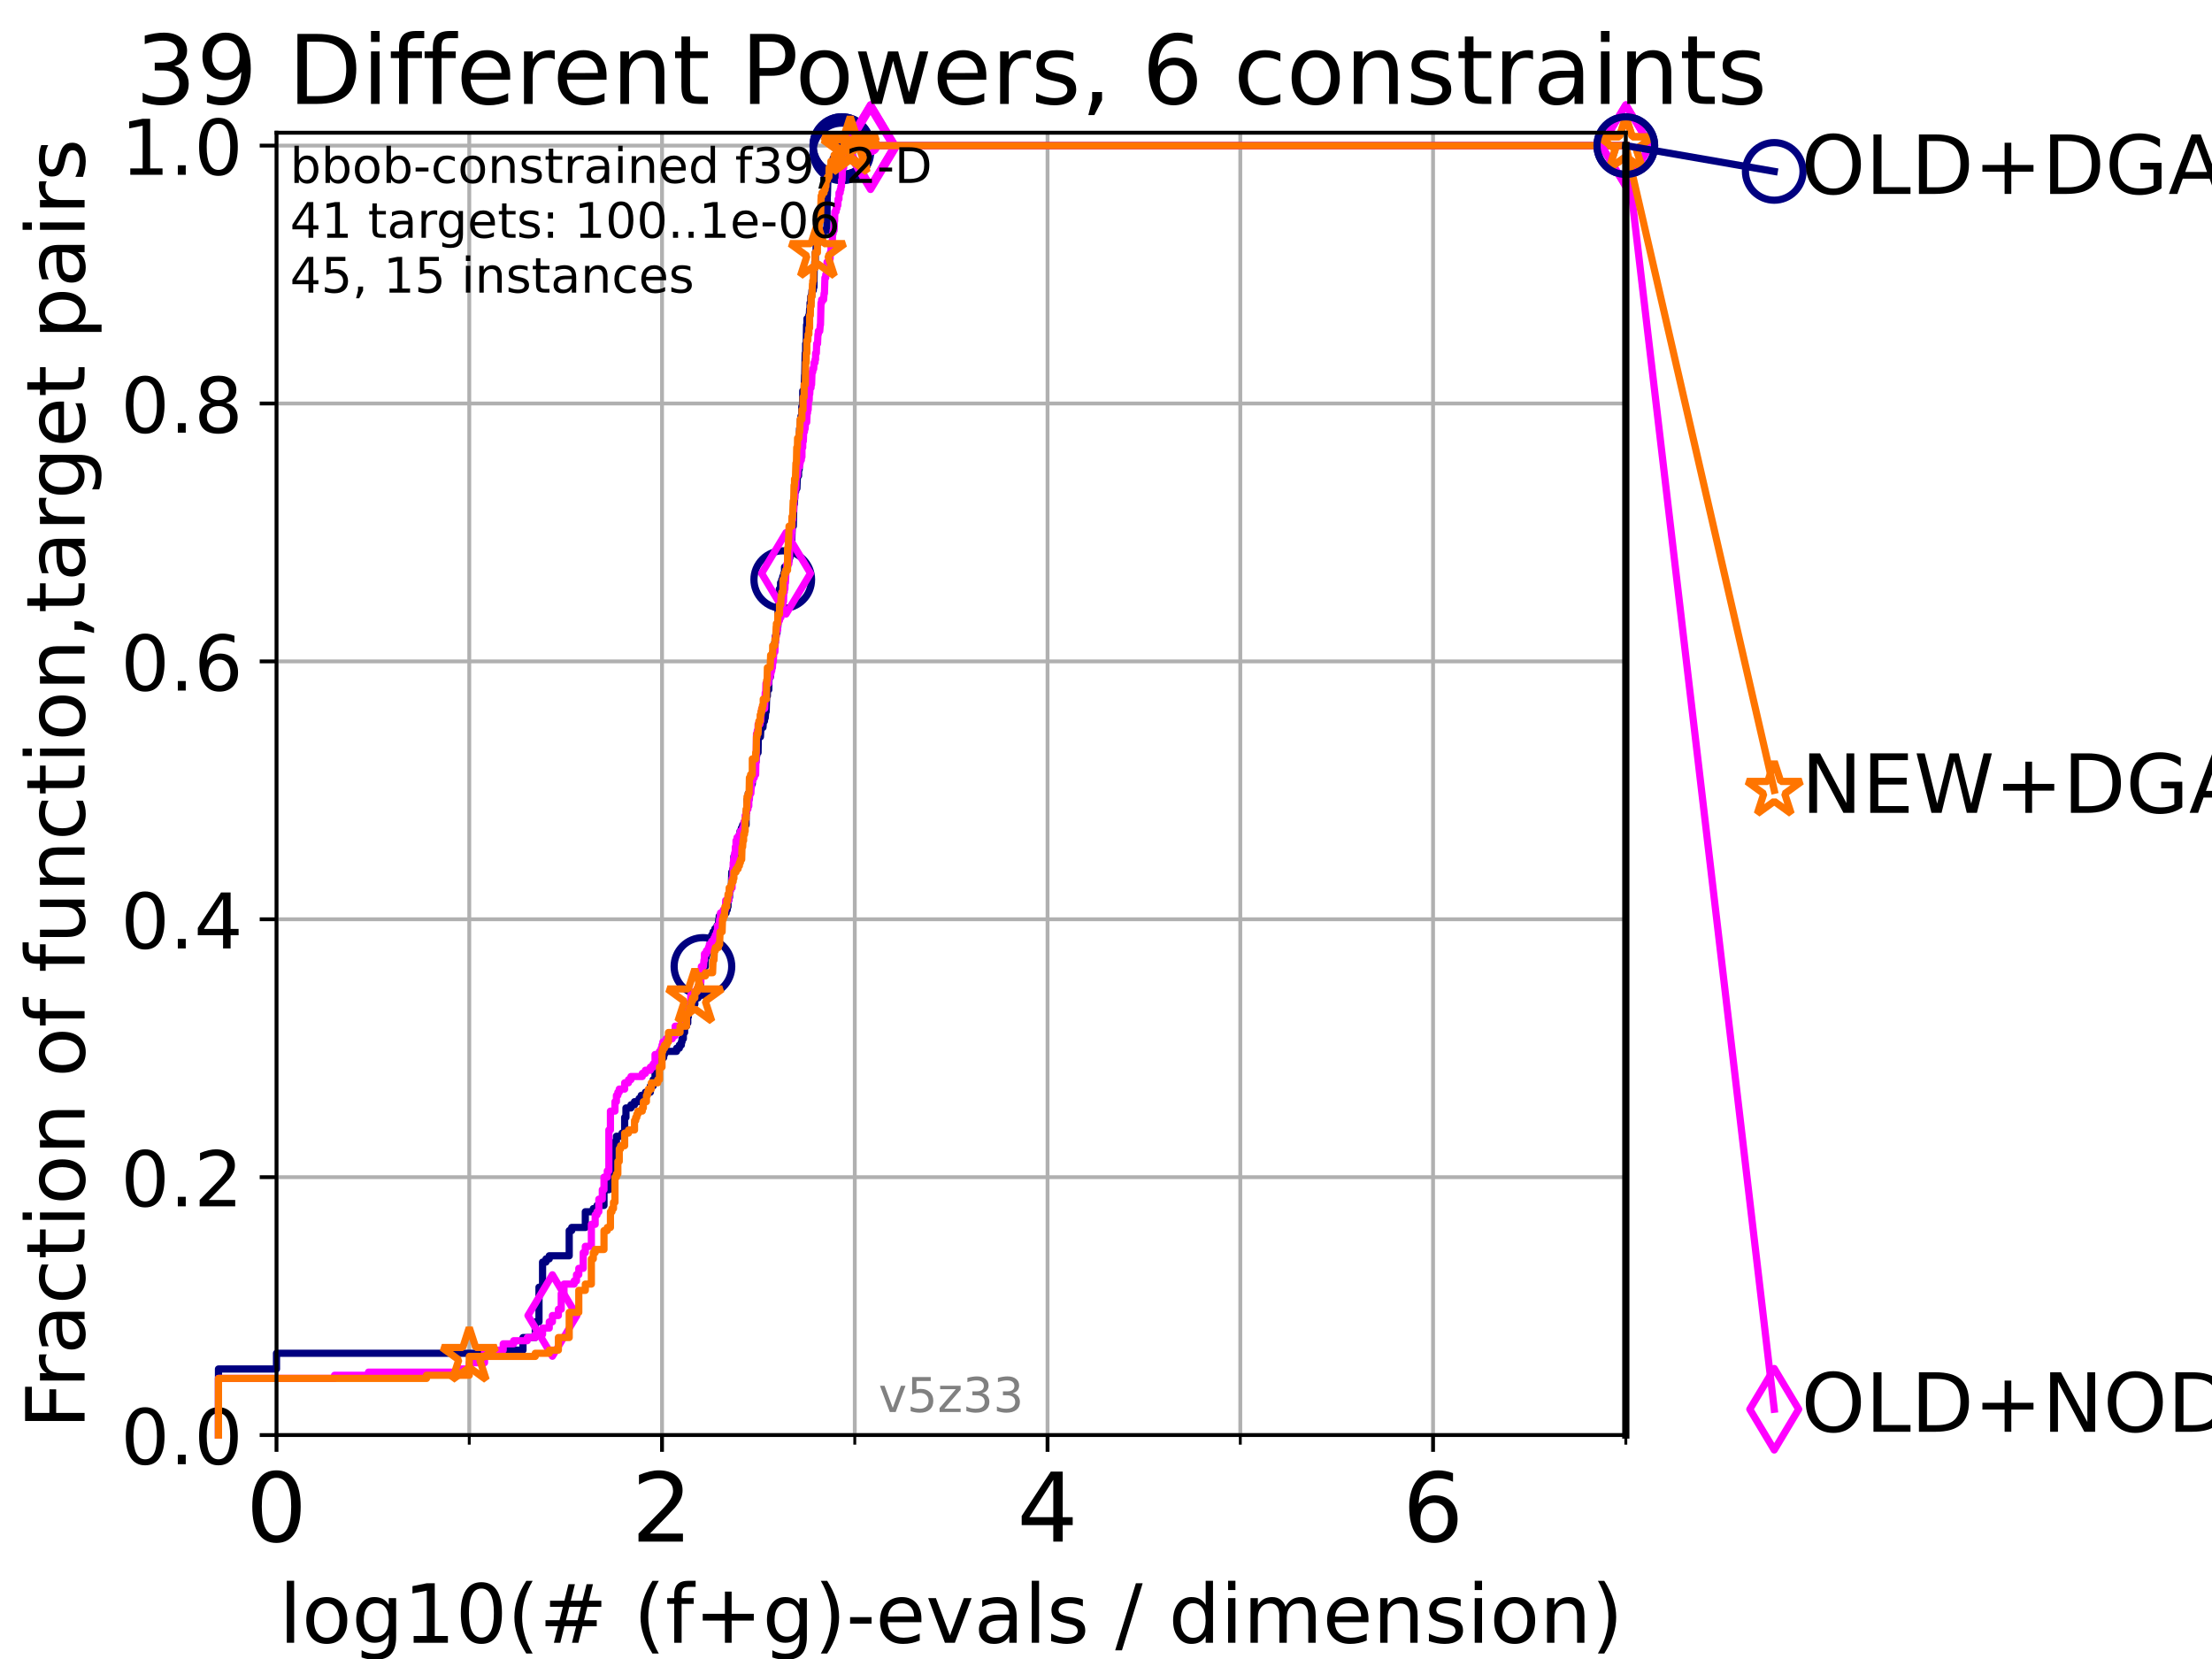 <?xml version="1.0" encoding="utf-8" standalone="no"?>
<!DOCTYPE svg PUBLIC "-//W3C//DTD SVG 1.1//EN"
  "http://www.w3.org/Graphics/SVG/1.1/DTD/svg11.dtd">
<!-- Created with matplotlib (https://matplotlib.org/) -->
<svg height="345.6pt" version="1.1" viewBox="0 0 460.8 345.6" width="460.8pt" xmlns="http://www.w3.org/2000/svg" xmlns:xlink="http://www.w3.org/1999/xlink">
 <defs>
  <style type="text/css">*{stroke-linecap:butt;stroke-linejoin:round;}</style>
 </defs>
 <g id="figure_1">
  <g id="patch_1">
   <path d="M 0 345.6 
L 460.8 345.6 
L 460.8 0 
L 0 0 
z
" style="fill:#ffffff;"/>
  </g>
  <g id="axes_1">
   <g id="patch_2">
    <path d="M 57.6 298.944 
L 338.688 298.944 
L 338.688 27.648 
L 57.6 27.648 
z
" style="fill:#ffffff;"/>
   </g>
   <g id="matplotlib.axis_1">
    <g id="xtick_1">
     <g id="line2d_1">
      <path clip-path="url(#peab4c536ce)" d="M 57.6 298.944 
L 57.6 27.648 
" style="fill:none;stroke:#b0b0b0;stroke-linecap:square;stroke-width:0.8;"/>
     </g>
     <g id="line2d_2">
      <defs>
       <path d="M 0 0 
L 0 3.5 
" id="m7599b338e4" style="stroke:#000000;stroke-width:0.8;"/>
      </defs>
      <g>
       <use style="stroke:#000000;stroke-width:0.8;" x="57.6" xlink:href="#m7599b338e4" y="298.944"/>
      </g>
     </g>
     <g id="text_1">
      <!-- 0 -->
      <g transform="translate(51.237 321.141)scale(0.2 -0.2)">
       <defs>
        <path d="M 31.781 66.406 
Q 24.172 66.406 20.328 58.906 
Q 16.5 51.422 16.5 36.375 
Q 16.5 21.391 20.328 13.891 
Q 24.172 6.391 31.781 6.391 
Q 39.453 6.391 43.281 13.891 
Q 47.125 21.391 47.125 36.375 
Q 47.125 51.422 43.281 58.906 
Q 39.453 66.406 31.781 66.406 
z
M 31.781 74.219 
Q 44.047 74.219 50.516 64.516 
Q 56.984 54.828 56.984 36.375 
Q 56.984 17.969 50.516 8.266 
Q 44.047 -1.422 31.781 -1.422 
Q 19.531 -1.422 13.062 8.266 
Q 6.594 17.969 6.594 36.375 
Q 6.594 54.828 13.062 64.516 
Q 19.531 74.219 31.781 74.219 
z
" id="DejaVuSans-48"/>
       </defs>
       <use xlink:href="#DejaVuSans-48"/>
      </g>
     </g>
    </g>
    <g id="xtick_2">
     <g id="line2d_3">
      <path clip-path="url(#peab4c536ce)" d="M 137.911 298.944 
L 137.911 27.648 
" style="fill:none;stroke:#b0b0b0;stroke-linecap:square;stroke-width:0.8;"/>
     </g>
     <g id="line2d_4">
      <g>
       <use style="stroke:#000000;stroke-width:0.8;" x="137.911" xlink:href="#m7599b338e4" y="298.944"/>
      </g>
     </g>
     <g id="text_2">
      <!-- 2 -->
      <g transform="translate(131.548 321.141)scale(0.2 -0.2)">
       <defs>
        <path d="M 19.188 8.297 
L 53.609 8.297 
L 53.609 0 
L 7.328 0 
L 7.328 8.297 
Q 12.938 14.109 22.625 23.891 
Q 32.328 33.688 34.812 36.531 
Q 39.547 41.844 41.422 45.531 
Q 43.312 49.219 43.312 52.781 
Q 43.312 58.594 39.234 62.25 
Q 35.156 65.922 28.609 65.922 
Q 23.969 65.922 18.812 64.312 
Q 13.672 62.703 7.812 59.422 
L 7.812 69.391 
Q 13.766 71.781 18.938 73 
Q 24.125 74.219 28.422 74.219 
Q 39.75 74.219 46.484 68.547 
Q 53.219 62.891 53.219 53.422 
Q 53.219 48.922 51.531 44.891 
Q 49.859 40.875 45.406 35.406 
Q 44.188 33.984 37.641 27.219 
Q 31.109 20.453 19.188 8.297 
z
" id="DejaVuSans-50"/>
       </defs>
       <use xlink:href="#DejaVuSans-50"/>
      </g>
     </g>
    </g>
    <g id="xtick_3">
     <g id="line2d_5">
      <path clip-path="url(#peab4c536ce)" d="M 218.222 298.944 
L 218.222 27.648 
" style="fill:none;stroke:#b0b0b0;stroke-linecap:square;stroke-width:0.8;"/>
     </g>
     <g id="line2d_6">
      <g>
       <use style="stroke:#000000;stroke-width:0.8;" x="218.222" xlink:href="#m7599b338e4" y="298.944"/>
      </g>
     </g>
     <g id="text_3">
      <!-- 4 -->
      <g transform="translate(211.859 321.141)scale(0.2 -0.2)">
       <defs>
        <path d="M 37.797 64.312 
L 12.891 25.391 
L 37.797 25.391 
z
M 35.203 72.906 
L 47.609 72.906 
L 47.609 25.391 
L 58.016 25.391 
L 58.016 17.188 
L 47.609 17.188 
L 47.609 0 
L 37.797 0 
L 37.797 17.188 
L 4.891 17.188 
L 4.891 26.703 
z
" id="DejaVuSans-52"/>
       </defs>
       <use xlink:href="#DejaVuSans-52"/>
      </g>
     </g>
    </g>
    <g id="xtick_4">
     <g id="line2d_7">
      <path clip-path="url(#peab4c536ce)" d="M 298.533 298.944 
L 298.533 27.648 
" style="fill:none;stroke:#b0b0b0;stroke-linecap:square;stroke-width:0.8;"/>
     </g>
     <g id="line2d_8">
      <g>
       <use style="stroke:#000000;stroke-width:0.8;" x="298.533" xlink:href="#m7599b338e4" y="298.944"/>
      </g>
     </g>
     <g id="text_4">
      <!-- 6 -->
      <g transform="translate(292.17 321.141)scale(0.2 -0.2)">
       <defs>
        <path d="M 33.016 40.375 
Q 26.375 40.375 22.484 35.828 
Q 18.609 31.297 18.609 23.391 
Q 18.609 15.531 22.484 10.953 
Q 26.375 6.391 33.016 6.391 
Q 39.656 6.391 43.531 10.953 
Q 47.406 15.531 47.406 23.391 
Q 47.406 31.297 43.531 35.828 
Q 39.656 40.375 33.016 40.375 
z
M 52.594 71.297 
L 52.594 62.312 
Q 48.875 64.062 45.094 64.984 
Q 41.312 65.922 37.594 65.922 
Q 27.828 65.922 22.672 59.328 
Q 17.531 52.734 16.797 39.406 
Q 19.672 43.656 24.016 45.922 
Q 28.375 48.188 33.594 48.188 
Q 44.578 48.188 50.953 41.516 
Q 57.328 34.859 57.328 23.391 
Q 57.328 12.156 50.688 5.359 
Q 44.047 -1.422 33.016 -1.422 
Q 20.359 -1.422 13.672 8.266 
Q 6.984 17.969 6.984 36.375 
Q 6.984 53.656 15.188 63.938 
Q 23.391 74.219 37.203 74.219 
Q 40.922 74.219 44.703 73.484 
Q 48.484 72.75 52.594 71.297 
z
" id="DejaVuSans-54"/>
       </defs>
       <use xlink:href="#DejaVuSans-54"/>
      </g>
     </g>
    </g>
    <g id="xtick_5">
     <g id="line2d_9">
      <path clip-path="url(#peab4c536ce)" d="M 97.755 298.944 
L 97.755 27.648 
" style="fill:none;stroke:#b0b0b0;stroke-linecap:square;stroke-width:0.8;"/>
     </g>
     <g id="line2d_10">
      <defs>
       <path d="M 0 0 
L 0 2 
" id="m49efaa9f37" style="stroke:#000000;stroke-width:0.6;"/>
      </defs>
      <g>
       <use style="stroke:#000000;stroke-width:0.6;" x="97.755" xlink:href="#m49efaa9f37" y="298.944"/>
      </g>
     </g>
    </g>
    <g id="xtick_6">
     <g id="line2d_11">
      <path clip-path="url(#peab4c536ce)" d="M 178.066 298.944 
L 178.066 27.648 
" style="fill:none;stroke:#b0b0b0;stroke-linecap:square;stroke-width:0.8;"/>
     </g>
     <g id="line2d_12">
      <g>
       <use style="stroke:#000000;stroke-width:0.6;" x="178.066" xlink:href="#m49efaa9f37" y="298.944"/>
      </g>
     </g>
    </g>
    <g id="xtick_7">
     <g id="line2d_13">
      <path clip-path="url(#peab4c536ce)" d="M 258.377 298.944 
L 258.377 27.648 
" style="fill:none;stroke:#b0b0b0;stroke-linecap:square;stroke-width:0.8;"/>
     </g>
     <g id="line2d_14">
      <g>
       <use style="stroke:#000000;stroke-width:0.6;" x="258.377" xlink:href="#m49efaa9f37" y="298.944"/>
      </g>
     </g>
    </g>
    <g id="xtick_8">
     <g id="line2d_15">
      <path clip-path="url(#peab4c536ce)" d="M 338.688 298.944 
L 338.688 27.648 
" style="fill:none;stroke:#b0b0b0;stroke-linecap:square;stroke-width:0.8;"/>
     </g>
     <g id="line2d_16">
      <g>
       <use style="stroke:#000000;stroke-width:0.6;" x="338.688" xlink:href="#m49efaa9f37" y="298.944"/>
      </g>
     </g>
    </g>
    <g id="text_5">
     <!-- log10(# (f+g)-evals / dimension) -->
     <g transform="translate(58.145 342.218)scale(0.17 -0.17)">
      <defs>
       <path d="M 9.422 75.984 
L 18.406 75.984 
L 18.406 0 
L 9.422 0 
z
" id="DejaVuSans-108"/>
       <path d="M 30.609 48.391 
Q 23.391 48.391 19.188 42.75 
Q 14.984 37.109 14.984 27.297 
Q 14.984 17.484 19.156 11.844 
Q 23.344 6.203 30.609 6.203 
Q 37.797 6.203 41.984 11.859 
Q 46.188 17.531 46.188 27.297 
Q 46.188 37.016 41.984 42.703 
Q 37.797 48.391 30.609 48.391 
z
M 30.609 56 
Q 42.328 56 49.016 48.375 
Q 55.719 40.766 55.719 27.297 
Q 55.719 13.875 49.016 6.219 
Q 42.328 -1.422 30.609 -1.422 
Q 18.844 -1.422 12.172 6.219 
Q 5.516 13.875 5.516 27.297 
Q 5.516 40.766 12.172 48.375 
Q 18.844 56 30.609 56 
z
" id="DejaVuSans-111"/>
       <path d="M 45.406 27.984 
Q 45.406 37.75 41.375 43.109 
Q 37.359 48.484 30.078 48.484 
Q 22.859 48.484 18.828 43.109 
Q 14.797 37.75 14.797 27.984 
Q 14.797 18.266 18.828 12.891 
Q 22.859 7.516 30.078 7.516 
Q 37.359 7.516 41.375 12.891 
Q 45.406 18.266 45.406 27.984 
z
M 54.391 6.781 
Q 54.391 -7.172 48.188 -13.984 
Q 42 -20.797 29.203 -20.797 
Q 24.469 -20.797 20.266 -20.094 
Q 16.062 -19.391 12.109 -17.922 
L 12.109 -9.188 
Q 16.062 -11.328 19.922 -12.344 
Q 23.781 -13.375 27.781 -13.375 
Q 36.625 -13.375 41.016 -8.766 
Q 45.406 -4.156 45.406 5.172 
L 45.406 9.625 
Q 42.625 4.781 38.281 2.391 
Q 33.938 0 27.875 0 
Q 17.828 0 11.672 7.656 
Q 5.516 15.328 5.516 27.984 
Q 5.516 40.672 11.672 48.328 
Q 17.828 56 27.875 56 
Q 33.938 56 38.281 53.609 
Q 42.625 51.219 45.406 46.391 
L 45.406 54.688 
L 54.391 54.688 
z
" id="DejaVuSans-103"/>
       <path d="M 12.406 8.297 
L 28.516 8.297 
L 28.516 63.922 
L 10.984 60.406 
L 10.984 69.391 
L 28.422 72.906 
L 38.281 72.906 
L 38.281 8.297 
L 54.391 8.297 
L 54.391 0 
L 12.406 0 
z
" id="DejaVuSans-49"/>
       <path d="M 31 75.875 
Q 24.469 64.656 21.281 53.656 
Q 18.109 42.672 18.109 31.391 
Q 18.109 20.125 21.312 9.062 
Q 24.516 -2 31 -13.188 
L 23.188 -13.188 
Q 15.875 -1.703 12.234 9.375 
Q 8.594 20.453 8.594 31.391 
Q 8.594 42.281 12.203 53.312 
Q 15.828 64.359 23.188 75.875 
z
" id="DejaVuSans-40"/>
       <path d="M 51.125 44 
L 36.922 44 
L 32.812 27.688 
L 47.125 27.688 
z
M 43.797 71.781 
L 38.719 51.516 
L 52.984 51.516 
L 58.109 71.781 
L 65.922 71.781 
L 60.891 51.516 
L 76.125 51.516 
L 76.125 44 
L 58.984 44 
L 54.984 27.688 
L 70.516 27.688 
L 70.516 20.219 
L 53.078 20.219 
L 48 0 
L 40.188 0 
L 45.219 20.219 
L 30.906 20.219 
L 25.875 0 
L 18.016 0 
L 23.094 20.219 
L 7.719 20.219 
L 7.719 27.688 
L 24.906 27.688 
L 29 44 
L 13.281 44 
L 13.281 51.516 
L 30.906 51.516 
L 35.891 71.781 
z
" id="DejaVuSans-35"/>
       <path id="DejaVuSans-32"/>
       <path d="M 37.109 75.984 
L 37.109 68.5 
L 28.516 68.5 
Q 23.688 68.5 21.797 66.547 
Q 19.922 64.594 19.922 59.516 
L 19.922 54.688 
L 34.719 54.688 
L 34.719 47.703 
L 19.922 47.703 
L 19.922 0 
L 10.891 0 
L 10.891 47.703 
L 2.297 47.703 
L 2.297 54.688 
L 10.891 54.688 
L 10.891 58.5 
Q 10.891 67.625 15.141 71.797 
Q 19.391 75.984 28.609 75.984 
z
" id="DejaVuSans-102"/>
       <path d="M 46 62.703 
L 46 35.5 
L 73.188 35.5 
L 73.188 27.203 
L 46 27.203 
L 46 0 
L 37.797 0 
L 37.797 27.203 
L 10.594 27.203 
L 10.594 35.5 
L 37.797 35.5 
L 37.797 62.703 
z
" id="DejaVuSans-43"/>
       <path d="M 8.016 75.875 
L 15.828 75.875 
Q 23.141 64.359 26.781 53.312 
Q 30.422 42.281 30.422 31.391 
Q 30.422 20.453 26.781 9.375 
Q 23.141 -1.703 15.828 -13.188 
L 8.016 -13.188 
Q 14.5 -2 17.703 9.062 
Q 20.906 20.125 20.906 31.391 
Q 20.906 42.672 17.703 53.656 
Q 14.5 64.656 8.016 75.875 
z
" id="DejaVuSans-41"/>
       <path d="M 4.891 31.391 
L 31.203 31.391 
L 31.203 23.391 
L 4.891 23.391 
z
" id="DejaVuSans-45"/>
       <path d="M 56.203 29.594 
L 56.203 25.203 
L 14.891 25.203 
Q 15.484 15.922 20.484 11.062 
Q 25.484 6.203 34.422 6.203 
Q 39.594 6.203 44.453 7.469 
Q 49.312 8.734 54.109 11.281 
L 54.109 2.781 
Q 49.266 0.734 44.188 -0.344 
Q 39.109 -1.422 33.891 -1.422 
Q 20.797 -1.422 13.156 6.188 
Q 5.516 13.812 5.516 26.812 
Q 5.516 40.234 12.766 48.109 
Q 20.016 56 32.328 56 
Q 43.359 56 49.781 48.891 
Q 56.203 41.797 56.203 29.594 
z
M 47.219 32.234 
Q 47.125 39.594 43.094 43.984 
Q 39.062 48.391 32.422 48.391 
Q 24.906 48.391 20.391 44.141 
Q 15.875 39.891 15.188 32.172 
z
" id="DejaVuSans-101"/>
       <path d="M 2.984 54.688 
L 12.5 54.688 
L 29.594 8.797 
L 46.688 54.688 
L 56.203 54.688 
L 35.688 0 
L 23.484 0 
z
" id="DejaVuSans-118"/>
       <path d="M 34.281 27.484 
Q 23.391 27.484 19.188 25 
Q 14.984 22.516 14.984 16.5 
Q 14.984 11.719 18.141 8.906 
Q 21.297 6.109 26.703 6.109 
Q 34.188 6.109 38.703 11.406 
Q 43.219 16.703 43.219 25.484 
L 43.219 27.484 
z
M 52.203 31.203 
L 52.203 0 
L 43.219 0 
L 43.219 8.297 
Q 40.141 3.328 35.547 0.953 
Q 30.953 -1.422 24.312 -1.422 
Q 15.922 -1.422 10.953 3.297 
Q 6 8.016 6 15.922 
Q 6 25.141 12.172 29.828 
Q 18.359 34.516 30.609 34.516 
L 43.219 34.516 
L 43.219 35.406 
Q 43.219 41.609 39.141 45 
Q 35.062 48.391 27.688 48.391 
Q 23 48.391 18.547 47.266 
Q 14.109 46.141 10.016 43.891 
L 10.016 52.203 
Q 14.938 54.109 19.578 55.047 
Q 24.219 56 28.609 56 
Q 40.484 56 46.344 49.844 
Q 52.203 43.703 52.203 31.203 
z
" id="DejaVuSans-97"/>
       <path d="M 44.281 53.078 
L 44.281 44.578 
Q 40.484 46.531 36.375 47.5 
Q 32.281 48.484 27.875 48.484 
Q 21.188 48.484 17.844 46.438 
Q 14.5 44.391 14.5 40.281 
Q 14.5 37.156 16.891 35.375 
Q 19.281 33.594 26.516 31.984 
L 29.594 31.297 
Q 39.156 29.25 43.188 25.516 
Q 47.219 21.781 47.219 15.094 
Q 47.219 7.469 41.188 3.016 
Q 35.156 -1.422 24.609 -1.422 
Q 20.219 -1.422 15.453 -0.562 
Q 10.688 0.297 5.422 2 
L 5.422 11.281 
Q 10.406 8.688 15.234 7.391 
Q 20.062 6.109 24.812 6.109 
Q 31.156 6.109 34.562 8.281 
Q 37.984 10.453 37.984 14.406 
Q 37.984 18.062 35.516 20.016 
Q 33.062 21.969 24.703 23.781 
L 21.578 24.516 
Q 13.234 26.266 9.516 29.906 
Q 5.812 33.547 5.812 39.891 
Q 5.812 47.609 11.281 51.797 
Q 16.75 56 26.812 56 
Q 31.781 56 36.172 55.266 
Q 40.578 54.547 44.281 53.078 
z
" id="DejaVuSans-115"/>
       <path d="M 25.391 72.906 
L 33.688 72.906 
L 8.297 -9.281 
L 0 -9.281 
z
" id="DejaVuSans-47"/>
       <path d="M 45.406 46.391 
L 45.406 75.984 
L 54.391 75.984 
L 54.391 0 
L 45.406 0 
L 45.406 8.203 
Q 42.578 3.328 38.25 0.953 
Q 33.938 -1.422 27.875 -1.422 
Q 17.969 -1.422 11.734 6.484 
Q 5.516 14.406 5.516 27.297 
Q 5.516 40.188 11.734 48.094 
Q 17.969 56 27.875 56 
Q 33.938 56 38.25 53.625 
Q 42.578 51.266 45.406 46.391 
z
M 14.797 27.297 
Q 14.797 17.391 18.875 11.75 
Q 22.953 6.109 30.078 6.109 
Q 37.203 6.109 41.297 11.75 
Q 45.406 17.391 45.406 27.297 
Q 45.406 37.203 41.297 42.844 
Q 37.203 48.484 30.078 48.484 
Q 22.953 48.484 18.875 42.844 
Q 14.797 37.203 14.797 27.297 
z
" id="DejaVuSans-100"/>
       <path d="M 9.422 54.688 
L 18.406 54.688 
L 18.406 0 
L 9.422 0 
z
M 9.422 75.984 
L 18.406 75.984 
L 18.406 64.594 
L 9.422 64.594 
z
" id="DejaVuSans-105"/>
       <path d="M 52 44.188 
Q 55.375 50.25 60.062 53.125 
Q 64.75 56 71.094 56 
Q 79.641 56 84.281 50.016 
Q 88.922 44.047 88.922 33.016 
L 88.922 0 
L 79.891 0 
L 79.891 32.719 
Q 79.891 40.578 77.094 44.375 
Q 74.312 48.188 68.609 48.188 
Q 61.625 48.188 57.562 43.547 
Q 53.516 38.922 53.516 30.906 
L 53.516 0 
L 44.484 0 
L 44.484 32.719 
Q 44.484 40.625 41.703 44.406 
Q 38.922 48.188 33.109 48.188 
Q 26.219 48.188 22.156 43.531 
Q 18.109 38.875 18.109 30.906 
L 18.109 0 
L 9.078 0 
L 9.078 54.688 
L 18.109 54.688 
L 18.109 46.188 
Q 21.188 51.219 25.484 53.609 
Q 29.781 56 35.688 56 
Q 41.656 56 45.828 52.969 
Q 50 49.953 52 44.188 
z
" id="DejaVuSans-109"/>
       <path d="M 54.891 33.016 
L 54.891 0 
L 45.906 0 
L 45.906 32.719 
Q 45.906 40.484 42.875 44.328 
Q 39.844 48.188 33.797 48.188 
Q 26.516 48.188 22.312 43.547 
Q 18.109 38.922 18.109 30.906 
L 18.109 0 
L 9.078 0 
L 9.078 54.688 
L 18.109 54.688 
L 18.109 46.188 
Q 21.344 51.125 25.703 53.562 
Q 30.078 56 35.797 56 
Q 45.219 56 50.047 50.172 
Q 54.891 44.344 54.891 33.016 
z
" id="DejaVuSans-110"/>
      </defs>
      <use xlink:href="#DejaVuSans-108"/>
      <use x="27.783" xlink:href="#DejaVuSans-111"/>
      <use x="88.965" xlink:href="#DejaVuSans-103"/>
      <use x="152.441" xlink:href="#DejaVuSans-49"/>
      <use x="216.064" xlink:href="#DejaVuSans-48"/>
      <use x="279.688" xlink:href="#DejaVuSans-40"/>
      <use x="318.701" xlink:href="#DejaVuSans-35"/>
      <use x="402.49" xlink:href="#DejaVuSans-32"/>
      <use x="434.277" xlink:href="#DejaVuSans-40"/>
      <use x="473.291" xlink:href="#DejaVuSans-102"/>
      <use x="508.496" xlink:href="#DejaVuSans-43"/>
      <use x="592.285" xlink:href="#DejaVuSans-103"/>
      <use x="655.762" xlink:href="#DejaVuSans-41"/>
      <use x="694.775" xlink:href="#DejaVuSans-45"/>
      <use x="730.859" xlink:href="#DejaVuSans-101"/>
      <use x="792.383" xlink:href="#DejaVuSans-118"/>
      <use x="851.562" xlink:href="#DejaVuSans-97"/>
      <use x="912.842" xlink:href="#DejaVuSans-108"/>
      <use x="940.625" xlink:href="#DejaVuSans-115"/>
      <use x="992.725" xlink:href="#DejaVuSans-32"/>
      <use x="1024.512" xlink:href="#DejaVuSans-47"/>
      <use x="1058.203" xlink:href="#DejaVuSans-32"/>
      <use x="1089.99" xlink:href="#DejaVuSans-100"/>
      <use x="1153.467" xlink:href="#DejaVuSans-105"/>
      <use x="1181.25" xlink:href="#DejaVuSans-109"/>
      <use x="1278.662" xlink:href="#DejaVuSans-101"/>
      <use x="1340.186" xlink:href="#DejaVuSans-110"/>
      <use x="1403.564" xlink:href="#DejaVuSans-115"/>
      <use x="1455.664" xlink:href="#DejaVuSans-105"/>
      <use x="1483.447" xlink:href="#DejaVuSans-111"/>
      <use x="1544.629" xlink:href="#DejaVuSans-110"/>
      <use x="1608.008" xlink:href="#DejaVuSans-41"/>
     </g>
    </g>
   </g>
   <g id="matplotlib.axis_2">
    <g id="ytick_1">
     <g id="line2d_17">
      <path clip-path="url(#peab4c536ce)" d="M 57.6 298.944 
L 338.688 298.944 
" style="fill:none;stroke:#b0b0b0;stroke-linecap:square;stroke-width:0.8;"/>
     </g>
     <g id="line2d_18">
      <defs>
       <path d="M 0 0 
L -3.5 0 
" id="m91d40d799c" style="stroke:#000000;stroke-width:0.8;"/>
      </defs>
      <g>
       <use style="stroke:#000000;stroke-width:0.8;" x="57.6" xlink:href="#m91d40d799c" y="298.944"/>
      </g>
     </g>
     <g id="text_6">
      <!-- 0.0 -->
      <g transform="translate(25.155 305.023)scale(0.16 -0.16)">
       <defs>
        <path d="M 10.688 12.406 
L 21 12.406 
L 21 0 
L 10.688 0 
z
" id="DejaVuSans-46"/>
       </defs>
       <use xlink:href="#DejaVuSans-48"/>
       <use x="63.623" xlink:href="#DejaVuSans-46"/>
       <use x="95.41" xlink:href="#DejaVuSans-48"/>
      </g>
     </g>
    </g>
    <g id="ytick_2">
     <g id="line2d_19">
      <path clip-path="url(#peab4c536ce)" d="M 57.6 245.222 
L 338.688 245.222 
" style="fill:none;stroke:#b0b0b0;stroke-linecap:square;stroke-width:0.8;"/>
     </g>
     <g id="line2d_20">
      <g>
       <use style="stroke:#000000;stroke-width:0.8;" x="57.6" xlink:href="#m91d40d799c" y="245.222"/>
      </g>
     </g>
     <g id="text_7">
      <!-- 0.2 -->
      <g transform="translate(25.155 251.301)scale(0.16 -0.16)">
       <use xlink:href="#DejaVuSans-48"/>
       <use x="63.623" xlink:href="#DejaVuSans-46"/>
       <use x="95.41" xlink:href="#DejaVuSans-50"/>
      </g>
     </g>
    </g>
    <g id="ytick_3">
     <g id="line2d_21">
      <path clip-path="url(#peab4c536ce)" d="M 57.6 191.5 
L 338.688 191.5 
" style="fill:none;stroke:#b0b0b0;stroke-linecap:square;stroke-width:0.8;"/>
     </g>
     <g id="line2d_22">
      <g>
       <use style="stroke:#000000;stroke-width:0.8;" x="57.6" xlink:href="#m91d40d799c" y="191.5"/>
      </g>
     </g>
     <g id="text_8">
      <!-- 0.4 -->
      <g transform="translate(25.155 197.579)scale(0.16 -0.16)">
       <use xlink:href="#DejaVuSans-48"/>
       <use x="63.623" xlink:href="#DejaVuSans-46"/>
       <use x="95.41" xlink:href="#DejaVuSans-52"/>
      </g>
     </g>
    </g>
    <g id="ytick_4">
     <g id="line2d_23">
      <path clip-path="url(#peab4c536ce)" d="M 57.6 137.778 
L 338.688 137.778 
" style="fill:none;stroke:#b0b0b0;stroke-linecap:square;stroke-width:0.8;"/>
     </g>
     <g id="line2d_24">
      <g>
       <use style="stroke:#000000;stroke-width:0.8;" x="57.6" xlink:href="#m91d40d799c" y="137.778"/>
      </g>
     </g>
     <g id="text_9">
      <!-- 0.6 -->
      <g transform="translate(25.155 143.857)scale(0.16 -0.16)">
       <use xlink:href="#DejaVuSans-48"/>
       <use x="63.623" xlink:href="#DejaVuSans-46"/>
       <use x="95.41" xlink:href="#DejaVuSans-54"/>
      </g>
     </g>
    </g>
    <g id="ytick_5">
     <g id="line2d_25">
      <path clip-path="url(#peab4c536ce)" d="M 57.6 84.056 
L 338.688 84.056 
" style="fill:none;stroke:#b0b0b0;stroke-linecap:square;stroke-width:0.8;"/>
     </g>
     <g id="line2d_26">
      <g>
       <use style="stroke:#000000;stroke-width:0.8;" x="57.6" xlink:href="#m91d40d799c" y="84.056"/>
      </g>
     </g>
     <g id="text_10">
      <!-- 0.8 -->
      <g transform="translate(25.155 90.135)scale(0.16 -0.16)">
       <defs>
        <path d="M 31.781 34.625 
Q 24.75 34.625 20.719 30.859 
Q 16.703 27.094 16.703 20.516 
Q 16.703 13.922 20.719 10.156 
Q 24.75 6.391 31.781 6.391 
Q 38.812 6.391 42.859 10.172 
Q 46.922 13.969 46.922 20.516 
Q 46.922 27.094 42.891 30.859 
Q 38.875 34.625 31.781 34.625 
z
M 21.922 38.812 
Q 15.578 40.375 12.031 44.719 
Q 8.5 49.078 8.5 55.328 
Q 8.5 64.062 14.719 69.141 
Q 20.953 74.219 31.781 74.219 
Q 42.672 74.219 48.875 69.141 
Q 55.078 64.062 55.078 55.328 
Q 55.078 49.078 51.531 44.719 
Q 48 40.375 41.703 38.812 
Q 48.828 37.156 52.797 32.312 
Q 56.781 27.484 56.781 20.516 
Q 56.781 9.906 50.312 4.234 
Q 43.844 -1.422 31.781 -1.422 
Q 19.734 -1.422 13.25 4.234 
Q 6.781 9.906 6.781 20.516 
Q 6.781 27.484 10.781 32.312 
Q 14.797 37.156 21.922 38.812 
z
M 18.312 54.391 
Q 18.312 48.734 21.844 45.562 
Q 25.391 42.391 31.781 42.391 
Q 38.141 42.391 41.719 45.562 
Q 45.312 48.734 45.312 54.391 
Q 45.312 60.062 41.719 63.234 
Q 38.141 66.406 31.781 66.406 
Q 25.391 66.406 21.844 63.234 
Q 18.312 60.062 18.312 54.391 
z
" id="DejaVuSans-56"/>
       </defs>
       <use xlink:href="#DejaVuSans-48"/>
       <use x="63.623" xlink:href="#DejaVuSans-46"/>
       <use x="95.41" xlink:href="#DejaVuSans-56"/>
      </g>
     </g>
    </g>
    <g id="ytick_6">
     <g id="line2d_27">
      <path clip-path="url(#peab4c536ce)" d="M 57.6 30.334 
L 338.688 30.334 
" style="fill:none;stroke:#b0b0b0;stroke-linecap:square;stroke-width:0.8;"/>
     </g>
     <g id="line2d_28">
      <g>
       <use style="stroke:#000000;stroke-width:0.8;" x="57.6" xlink:href="#m91d40d799c" y="30.334"/>
      </g>
     </g>
     <g id="text_11">
      <!-- 1.0 -->
      <g transform="translate(25.155 36.413)scale(0.16 -0.16)">
       <use xlink:href="#DejaVuSans-49"/>
       <use x="63.623" xlink:href="#DejaVuSans-46"/>
       <use x="95.41" xlink:href="#DejaVuSans-48"/>
      </g>
     </g>
    </g>
    <g id="text_12">
     <!-- Fraction of function,target pairs -->
     <g transform="translate(17.62 297.681)rotate(-90)scale(0.17 -0.17)">
      <defs>
       <path d="M 9.812 72.906 
L 51.703 72.906 
L 51.703 64.594 
L 19.672 64.594 
L 19.672 43.109 
L 48.578 43.109 
L 48.578 34.812 
L 19.672 34.812 
L 19.672 0 
L 9.812 0 
z
" id="DejaVuSans-70"/>
       <path d="M 41.109 46.297 
Q 39.594 47.172 37.812 47.578 
Q 36.031 48 33.891 48 
Q 26.266 48 22.188 43.047 
Q 18.109 38.094 18.109 28.812 
L 18.109 0 
L 9.078 0 
L 9.078 54.688 
L 18.109 54.688 
L 18.109 46.188 
Q 20.953 51.172 25.484 53.578 
Q 30.031 56 36.531 56 
Q 37.453 56 38.578 55.875 
Q 39.703 55.766 41.062 55.516 
z
" id="DejaVuSans-114"/>
       <path d="M 48.781 52.594 
L 48.781 44.188 
Q 44.969 46.297 41.141 47.344 
Q 37.312 48.391 33.406 48.391 
Q 24.656 48.391 19.812 42.844 
Q 14.984 37.312 14.984 27.297 
Q 14.984 17.281 19.812 11.734 
Q 24.656 6.203 33.406 6.203 
Q 37.312 6.203 41.141 7.25 
Q 44.969 8.297 48.781 10.406 
L 48.781 2.094 
Q 45.016 0.344 40.984 -0.531 
Q 36.969 -1.422 32.422 -1.422 
Q 20.062 -1.422 12.781 6.344 
Q 5.516 14.109 5.516 27.297 
Q 5.516 40.672 12.859 48.328 
Q 20.219 56 33.016 56 
Q 37.156 56 41.109 55.141 
Q 45.062 54.297 48.781 52.594 
z
" id="DejaVuSans-99"/>
       <path d="M 18.312 70.219 
L 18.312 54.688 
L 36.812 54.688 
L 36.812 47.703 
L 18.312 47.703 
L 18.312 18.016 
Q 18.312 11.328 20.141 9.422 
Q 21.969 7.516 27.594 7.516 
L 36.812 7.516 
L 36.812 0 
L 27.594 0 
Q 17.188 0 13.234 3.875 
Q 9.281 7.766 9.281 18.016 
L 9.281 47.703 
L 2.688 47.703 
L 2.688 54.688 
L 9.281 54.688 
L 9.281 70.219 
z
" id="DejaVuSans-116"/>
       <path d="M 8.5 21.578 
L 8.5 54.688 
L 17.484 54.688 
L 17.484 21.922 
Q 17.484 14.156 20.5 10.266 
Q 23.531 6.391 29.594 6.391 
Q 36.859 6.391 41.078 11.031 
Q 45.312 15.672 45.312 23.688 
L 45.312 54.688 
L 54.297 54.688 
L 54.297 0 
L 45.312 0 
L 45.312 8.406 
Q 42.047 3.422 37.719 1 
Q 33.406 -1.422 27.688 -1.422 
Q 18.266 -1.422 13.375 4.438 
Q 8.5 10.297 8.5 21.578 
z
M 31.109 56 
z
" id="DejaVuSans-117"/>
       <path d="M 11.719 12.406 
L 22.016 12.406 
L 22.016 4 
L 14.016 -11.625 
L 7.719 -11.625 
L 11.719 4 
z
" id="DejaVuSans-44"/>
       <path d="M 18.109 8.203 
L 18.109 -20.797 
L 9.078 -20.797 
L 9.078 54.688 
L 18.109 54.688 
L 18.109 46.391 
Q 20.953 51.266 25.266 53.625 
Q 29.594 56 35.594 56 
Q 45.562 56 51.781 48.094 
Q 58.016 40.188 58.016 27.297 
Q 58.016 14.406 51.781 6.484 
Q 45.562 -1.422 35.594 -1.422 
Q 29.594 -1.422 25.266 0.953 
Q 20.953 3.328 18.109 8.203 
z
M 48.688 27.297 
Q 48.688 37.203 44.609 42.844 
Q 40.531 48.484 33.406 48.484 
Q 26.266 48.484 22.188 42.844 
Q 18.109 37.203 18.109 27.297 
Q 18.109 17.391 22.188 11.75 
Q 26.266 6.109 33.406 6.109 
Q 40.531 6.109 44.609 11.75 
Q 48.688 17.391 48.688 27.297 
z
" id="DejaVuSans-112"/>
      </defs>
      <use xlink:href="#DejaVuSans-70"/>
      <use x="50.27" xlink:href="#DejaVuSans-114"/>
      <use x="91.383" xlink:href="#DejaVuSans-97"/>
      <use x="152.662" xlink:href="#DejaVuSans-99"/>
      <use x="207.643" xlink:href="#DejaVuSans-116"/>
      <use x="246.852" xlink:href="#DejaVuSans-105"/>
      <use x="274.635" xlink:href="#DejaVuSans-111"/>
      <use x="335.816" xlink:href="#DejaVuSans-110"/>
      <use x="399.195" xlink:href="#DejaVuSans-32"/>
      <use x="430.982" xlink:href="#DejaVuSans-111"/>
      <use x="492.164" xlink:href="#DejaVuSans-102"/>
      <use x="527.369" xlink:href="#DejaVuSans-32"/>
      <use x="559.156" xlink:href="#DejaVuSans-102"/>
      <use x="594.361" xlink:href="#DejaVuSans-117"/>
      <use x="657.74" xlink:href="#DejaVuSans-110"/>
      <use x="721.119" xlink:href="#DejaVuSans-99"/>
      <use x="776.1" xlink:href="#DejaVuSans-116"/>
      <use x="815.309" xlink:href="#DejaVuSans-105"/>
      <use x="843.092" xlink:href="#DejaVuSans-111"/>
      <use x="904.273" xlink:href="#DejaVuSans-110"/>
      <use x="967.652" xlink:href="#DejaVuSans-44"/>
      <use x="999.439" xlink:href="#DejaVuSans-116"/>
      <use x="1038.648" xlink:href="#DejaVuSans-97"/>
      <use x="1099.928" xlink:href="#DejaVuSans-114"/>
      <use x="1139.291" xlink:href="#DejaVuSans-103"/>
      <use x="1202.768" xlink:href="#DejaVuSans-101"/>
      <use x="1264.291" xlink:href="#DejaVuSans-116"/>
      <use x="1303.5" xlink:href="#DejaVuSans-32"/>
      <use x="1335.287" xlink:href="#DejaVuSans-112"/>
      <use x="1398.764" xlink:href="#DejaVuSans-97"/>
      <use x="1460.043" xlink:href="#DejaVuSans-105"/>
      <use x="1487.826" xlink:href="#DejaVuSans-114"/>
      <use x="1528.939" xlink:href="#DejaVuSans-115"/>
     </g>
    </g>
   </g>
   <g id="line2d_29">
    <defs>
     <path d="M 0 1.5 
C 0.398 1.5 0.779 1.342 1.061 1.061 
C 1.342 0.779 1.5 0.398 1.5 0 
C 1.5 -0.398 1.342 -0.779 1.061 -1.061 
C 0.779 -1.342 0.398 -1.5 0 -1.5 
C -0.398 -1.5 -0.779 -1.342 -1.061 -1.061 
C -1.342 -0.779 -1.5 -0.398 -1.5 0 
C -1.5 0.398 -1.342 0.779 -1.061 1.061 
C -0.779 1.342 -0.398 1.5 0 1.5 
z
" id="m2033274652" style="stroke:#000080;"/>
    </defs>
    <g>
     <use style="fill:#000080;stroke:#000080;" x="175.375" xlink:href="#m2033274652" y="30.334"/>
     <use style="fill:#000080;stroke:#000080;" x="175.375" xlink:href="#m2033274652" y="30.334"/>
    </g>
   </g>
   <g id="line2d_30">
    <path d="M 45.512 298.944 
L 45.512 285.186 
L 57.6 285.186 
L 57.6 281.91 
L 105.952 281.91 
L 105.952 281.255 
L 108.949 281.255 
L 108.949 278.634 
L 111.506 278.634 
L 111.506 275.359 
L 112.281 275.359 
L 112.281 268.152 
L 113.023 268.152 
L 113.023 262.911 
L 113.735 262.911 
L 113.735 262.256 
L 114.419 262.256 
L 114.419 261.601 
L 118.577 261.601 
L 118.577 256.36 
L 119.097 256.36 
L 119.097 255.704 
L 121.931 255.704 
L 121.931 252.429 
L 123.594 252.429 
L 123.594 251.773 
L 124.369 251.773 
L 124.369 251.118 
L 125.823 251.118 
L 125.823 247.843 
L 126.839 247.843 
L 126.839 245.222 
L 127.165 245.222 
L 127.165 243.912 
L 127.799 243.912 
L 127.799 238.015 
L 128.411 238.015 
L 128.411 236.705 
L 129.574 236.705 
L 129.574 236.05 
L 130.128 236.05 
L 130.128 232.774 
L 130.398 232.774 
L 130.398 230.809 
L 131.44 230.809 
L 131.44 230.154 
L 132.182 230.154 
L 132.182 229.499 
L 133.125 229.499 
L 133.125 228.843 
L 133.578 228.843 
L 133.578 228.188 
L 134.45 228.188 
L 134.45 227.533 
L 135.482 227.533 
L 135.482 226.223 
L 136.073 226.223 
L 136.073 224.912 
L 136.457 224.912 
L 136.457 222.292 
L 136.832 222.292 
L 136.832 221.637 
L 137.38 221.637 
L 137.38 220.982 
L 137.736 220.982 
L 137.736 220.326 
L 138.256 220.326 
L 138.256 219.671 
L 138.426 219.671 
L 138.426 219.016 
L 140.944 219.016 
L 140.944 218.361 
L 141.521 218.361 
L 141.521 217.706 
L 141.941 217.706 
L 141.941 217.051 
L 142.079 217.051 
L 142.079 216.396 
L 142.352 216.396 
L 142.352 215.085 
L 142.62 215.085 
L 142.62 213.775 
L 143.015 213.775 
L 143.015 213.12 
L 143.273 213.12 
L 143.273 211.81 
L 143.401 211.81 
L 143.401 209.844 
L 144.026 209.844 
L 144.026 209.189 
L 144.748 209.189 
L 144.748 207.879 
L 145.441 207.879 
L 145.441 207.224 
L 145.554 207.224 
L 145.554 206.568 
L 145.666 206.568 
L 145.666 205.913 
L 145.888 205.913 
L 145.998 203.293 
L 146.107 203.293 
L 146.107 202.638 
L 146.324 202.638 
L 146.431 201.327 
L 146.958 201.327 
L 146.958 199.362 
L 147.165 199.362 
L 147.165 198.707 
L 147.369 198.707 
L 147.369 198.052 
L 147.67 198.052 
L 147.67 197.396 
L 147.967 197.396 
L 147.967 196.086 
L 148.258 196.086 
L 148.258 194.776 
L 148.545 194.776 
L 148.545 194.121 
L 148.92 194.121 
L 148.92 193.465 
L 149.378 193.465 
L 149.378 192.81 
L 149.647 192.81 
L 149.735 191.5 
L 149.824 191.5 
L 149.824 190.845 
L 150.599 190.845 
L 150.599 190.19 
L 151.26 190.19 
L 151.26 189.535 
L 151.502 189.535 
L 151.502 188.879 
L 151.661 188.879 
L 151.661 187.569 
L 151.819 187.569 
L 151.819 186.914 
L 151.975 186.914 
L 151.975 185.604 
L 152.13 185.604 
L 152.13 184.949 
L 152.36 184.949 
L 152.436 181.673 
L 152.662 181.673 
L 152.662 181.018 
L 152.811 181.018 
L 152.885 178.397 
L 153.178 178.397 
L 153.178 177.087 
L 153.467 177.087 
L 153.467 175.121 
L 153.96 175.121 
L 154.029 173.811 
L 154.167 173.811 
L 154.167 173.156 
L 154.44 173.156 
L 154.44 172.501 
L 154.708 172.501 
L 154.708 171.846 
L 155.425 171.846 
L 155.425 169.225 
L 155.552 169.225 
L 155.616 166.604 
L 155.867 166.604 
L 155.867 165.294 
L 156.297 165.294 
L 156.297 163.984 
L 156.479 163.984 
L 156.479 163.329 
L 156.718 163.329 
L 156.777 161.363 
L 157.07 161.363 
L 157.07 159.398 
L 157.186 159.398 
L 157.186 158.743 
L 157.472 158.743 
L 157.529 157.432 
L 157.642 157.432 
L 157.642 156.777 
L 157.921 156.777 
L 157.976 153.502 
L 158.412 153.502 
L 158.519 151.536 
L 158.942 151.536 
L 159.046 150.226 
L 159.253 150.226 
L 159.253 149.571 
L 159.406 149.571 
L 159.507 148.26 
L 159.608 148.26 
L 159.708 144.985 
L 159.858 144.985 
L 159.858 143.674 
L 160.152 143.674 
L 160.201 141.054 
L 160.49 141.054 
L 160.585 139.743 
L 160.633 139.743 
L 160.633 139.088 
L 160.774 139.088 
L 160.774 138.433 
L 160.915 138.433 
L 161.008 135.813 
L 161.284 135.813 
L 161.375 133.847 
L 161.511 133.847 
L 161.511 132.537 
L 161.645 132.537 
L 161.645 131.882 
L 161.867 131.882 
L 161.867 130.571 
L 162.043 130.571 
L 162.087 126.641 
L 162.174 126.641 
L 162.174 125.985 
L 162.346 125.985 
L 162.346 122.71 
L 162.602 122.71 
L 162.602 121.399 
L 162.854 121.399 
L 162.854 120.744 
L 163.062 120.744 
L 163.062 120.089 
L 163.267 120.089 
L 163.267 119.434 
L 163.429 119.434 
L 163.429 118.124 
L 164.063 118.124 
L 164.141 116.813 
L 164.372 116.813 
L 164.372 116.158 
L 164.562 116.158 
L 164.638 114.193 
L 164.788 114.193 
L 164.825 112.883 
L 164.936 112.883 
L 165.047 109.607 
L 165.266 109.607 
L 165.375 105.021 
L 165.483 105.021 
L 165.59 102.4 
L 165.768 102.4 
L 165.768 101.745 
L 166.013 101.745 
L 166.117 99.124 
L 166.358 99.124 
L 166.358 97.814 
L 166.494 97.814 
L 166.561 89.297 
L 166.729 89.297 
L 166.763 87.332 
L 166.862 87.332 
L 166.862 86.677 
L 167.027 86.677 
L 167.027 84.711 
L 167.223 84.711 
L 167.223 81.435 
L 167.513 81.435 
L 167.609 78.16 
L 167.64 78.16 
L 167.735 73.574 
L 167.83 73.574 
L 167.83 71.608 
L 167.955 71.608 
L 168.017 67.677 
L 168.11 67.677 
L 168.11 66.367 
L 168.476 66.367 
L 168.476 65.712 
L 168.597 65.712 
L 168.657 64.402 
L 168.746 64.402 
L 168.746 63.091 
L 168.894 63.091 
L 168.894 61.781 
L 169.07 61.781 
L 169.158 60.471 
L 169.418 60.471 
L 169.418 59.816 
L 169.56 59.816 
L 169.617 55.885 
L 169.73 55.885 
L 169.73 54.575 
L 169.842 54.575 
L 169.842 52.609 
L 170.009 52.609 
L 170.009 50.644 
L 170.527 50.644 
L 170.554 49.333 
L 171.03 49.333 
L 171.03 48.678 
L 171.494 48.678 
L 171.494 48.023 
L 172.24 48.023 
L 172.337 40.816 
L 172.362 40.816 
L 172.458 37.541 
L 172.482 37.541 
L 172.482 36.886 
L 173.049 36.886 
L 173.049 34.92 
L 173.554 34.92 
L 173.554 32.955 
L 173.889 32.955 
L 173.889 32.3 
L 175.253 32.3 
L 175.253 31.644 
L 175.375 31.644 
L 175.375 30.334 
L 338.688 30.334 
L 338.688 30.334 
" style="fill:none;stroke:#000080;stroke-linecap:square;stroke-width:1.5;"/>
   </g>
   <g id="line2d_31">
    <defs>
     <path d="M 0 6 
C 1.591 6 3.117 5.368 4.243 4.243 
C 5.368 3.117 6 1.591 6 0 
C 6 -1.591 5.368 -3.117 4.243 -4.243 
C 3.117 -5.368 1.591 -6 0 -6 
C -1.591 -6 -3.117 -5.368 -4.243 -4.243 
C -5.368 -3.117 -6 -1.591 -6 0 
C -6 1.591 -5.368 3.117 -4.243 4.243 
C -3.117 5.368 -1.591 6 0 6 
z
" id="me9ee00b3b0" style="stroke:#000080;stroke-width:1.5;"/>
    </defs>
    <g>
     <use style="fill-opacity:0;stroke:#000080;stroke-width:1.5;" x="146.431" xlink:href="#me9ee00b3b0" y="201.327"/>
     <use style="fill-opacity:0;stroke:#000080;stroke-width:1.5;" x="163.062" xlink:href="#me9ee00b3b0" y="120.744"/>
     <use style="fill-opacity:0;stroke:#000080;stroke-width:1.5;" x="175.375" xlink:href="#me9ee00b3b0" y="31.644"/>
     <use style="fill-opacity:0;stroke:#000080;stroke-width:1.5;" x="175.375" xlink:href="#me9ee00b3b0" y="30.334"/>
     <use style="fill-opacity:0;stroke:#000080;stroke-width:1.5;" x="175.375" xlink:href="#me9ee00b3b0" y="30.334"/>
     <use style="fill-opacity:0;stroke:#000080;stroke-width:1.5;" x="338.688" xlink:href="#me9ee00b3b0" y="30.334"/>
    </g>
   </g>
   <g id="line2d_32">
    <path style="fill:none;stroke:#000080;stroke-linecap:square;stroke-width:1.5;"/>
    <g/>
   </g>
   <g id="line2d_33">
    <defs>
     <path d="M 0 1.5 
C 0.398 1.5 0.779 1.342 1.061 1.061 
C 1.342 0.779 1.5 0.398 1.5 0 
C 1.5 -0.398 1.342 -0.779 1.061 -1.061 
C 0.779 -1.342 0.398 -1.5 0 -1.5 
C -0.398 -1.5 -0.779 -1.342 -1.061 -1.061 
C -1.342 -0.779 -1.5 -0.398 -1.5 0 
C -1.5 0.398 -1.342 0.779 -1.061 1.061 
C -0.779 1.342 -0.398 1.5 0 1.5 
z
" id="m9288352c7f" style="stroke:#ff00ff;"/>
    </defs>
    <g>
     <use style="fill:#ff00ff;stroke:#ff00ff;" x="181.347" xlink:href="#m9288352c7f" y="30.334"/>
     <use style="fill:#ff00ff;stroke:#ff00ff;" x="181.347" xlink:href="#m9288352c7f" y="30.334"/>
    </g>
   </g>
   <g id="line2d_34">
    <path d="M 45.512 298.944 
L 45.512 287.151 
L 69.688 287.151 
L 69.688 286.496 
L 76.759 286.496 
L 76.759 285.841 
L 95.918 285.841 
L 95.918 285.186 
L 97.755 285.186 
L 97.755 283.876 
L 100.935 283.876 
L 100.935 281.255 
L 104.826 281.255 
L 104.826 279.945 
L 107.009 279.945 
L 107.009 279.29 
L 109.843 279.29 
L 109.843 278.634 
L 111.506 278.634 
L 111.506 277.979 
L 113.023 277.979 
L 113.023 276.669 
L 114.419 276.669 
L 114.419 275.359 
L 115.077 275.359 
L 115.077 274.048 
L 116.323 274.048 
L 116.323 272.738 
L 116.914 272.738 
L 116.914 269.462 
L 117.486 269.462 
L 117.486 267.497 
L 119.603 267.497 
L 119.603 266.842 
L 120.094 266.842 
L 120.094 265.532 
L 120.572 265.532 
L 120.572 264.221 
L 121.49 264.221 
L 121.49 260.946 
L 121.931 260.946 
L 121.931 259.635 
L 123.193 259.635 
L 123.193 255.049 
L 123.985 255.049 
L 123.985 253.084 
L 124.369 253.084 
L 124.369 252.429 
L 124.744 252.429 
L 124.744 249.808 
L 125.471 249.808 
L 125.471 247.843 
L 125.823 247.843 
L 125.823 245.222 
L 126.507 245.222 
L 126.507 243.912 
L 126.839 243.912 
L 126.839 235.395 
L 127.165 235.395 
L 127.165 231.464 
L 128.108 231.464 
L 128.108 229.499 
L 128.411 229.499 
L 128.411 228.188 
L 128.709 228.188 
L 128.709 227.533 
L 129.002 227.533 
L 129.002 226.878 
L 130.128 226.878 
L 130.128 225.568 
L 130.927 225.568 
L 130.927 224.912 
L 131.44 224.912 
L 131.44 224.257 
L 133.8 224.257 
L 133.8 223.602 
L 134.45 223.602 
L 134.45 222.947 
L 135.482 222.947 
L 135.482 222.292 
L 136.073 222.292 
L 136.073 221.637 
L 136.457 221.637 
L 136.457 219.671 
L 137.38 219.671 
L 137.38 219.016 
L 137.736 219.016 
L 137.736 218.361 
L 137.911 218.361 
L 137.911 217.706 
L 138.084 217.706 
L 138.084 217.051 
L 138.762 217.051 
L 138.762 216.396 
L 140.042 216.396 
L 140.042 215.74 
L 140.649 215.74 
L 140.649 213.775 
L 142.079 213.775 
L 142.079 213.12 
L 142.216 213.12 
L 142.216 212.465 
L 142.352 212.465 
L 142.352 211.81 
L 142.486 211.81 
L 142.486 210.499 
L 142.62 210.499 
L 142.62 209.844 
L 143.273 209.844 
L 143.273 209.189 
L 143.779 209.189 
L 143.779 208.534 
L 143.903 208.534 
L 143.903 207.224 
L 144.63 207.224 
L 144.63 206.568 
L 145.213 206.568 
L 145.213 205.913 
L 145.666 205.913 
L 145.666 204.603 
L 145.998 204.603 
L 146.107 201.327 
L 146.538 201.327 
L 146.644 200.017 
L 146.749 200.017 
L 146.749 198.707 
L 147.165 198.707 
L 147.165 198.052 
L 147.57 198.052 
L 147.57 197.396 
L 147.77 197.396 
L 147.77 196.741 
L 148.258 196.741 
L 148.258 196.086 
L 148.733 196.086 
L 148.733 195.431 
L 149.012 195.431 
L 149.012 194.776 
L 149.287 194.776 
L 149.287 194.121 
L 149.468 194.121 
L 149.468 192.81 
L 149.824 192.81 
L 149.911 191.5 
L 149.999 191.5 
L 150.086 190.19 
L 150.683 190.19 
L 150.683 189.535 
L 151.097 189.535 
L 151.179 187.569 
L 151.819 187.569 
L 151.897 186.259 
L 151.975 186.259 
L 151.975 185.604 
L 152.13 185.604 
L 152.13 184.949 
L 152.512 184.949 
L 152.512 182.983 
L 152.662 182.983 
L 152.737 179.707 
L 152.811 179.707 
L 152.811 179.052 
L 152.959 179.052 
L 153.032 177.742 
L 153.178 177.742 
L 153.178 176.432 
L 153.323 176.432 
L 153.323 175.121 
L 153.538 175.121 
L 153.538 174.466 
L 154.029 174.466 
L 154.029 173.811 
L 154.236 173.811 
L 154.236 173.156 
L 154.708 173.156 
L 154.708 172.501 
L 154.972 172.501 
L 154.972 171.191 
L 155.232 171.191 
L 155.232 169.88 
L 155.425 169.88 
L 155.425 169.225 
L 155.552 169.225 
L 155.552 168.57 
L 155.804 168.57 
L 155.804 167.915 
L 155.991 167.915 
L 155.991 166.604 
L 156.114 166.604 
L 156.175 165.294 
L 156.418 165.294 
L 156.479 163.984 
L 156.539 163.984 
L 156.539 162.674 
L 156.777 162.674 
L 156.777 162.018 
L 157.128 162.018 
L 157.128 161.363 
L 157.415 161.363 
L 157.472 158.743 
L 157.529 158.743 
L 157.585 152.846 
L 157.754 152.846 
L 157.754 152.191 
L 157.921 152.191 
L 157.921 150.881 
L 158.304 150.881 
L 158.304 150.226 
L 158.466 150.226 
L 158.573 148.26 
L 158.679 148.26 
L 158.679 147.605 
L 159.304 147.605 
L 159.406 144.33 
L 159.507 144.33 
L 159.558 142.364 
L 160.103 142.364 
L 160.103 141.054 
L 160.442 141.054 
L 160.442 140.399 
L 160.585 140.399 
L 160.585 139.743 
L 160.774 139.743 
L 160.774 139.088 
L 160.915 139.088 
L 160.961 137.778 
L 161.1 137.778 
L 161.192 135.813 
L 161.42 135.813 
L 161.511 133.847 
L 161.556 133.847 
L 161.556 132.537 
L 161.735 132.537 
L 161.735 131.227 
L 161.999 131.227 
L 161.999 129.916 
L 162.13 129.916 
L 162.13 129.261 
L 162.389 129.261 
L 162.389 128.606 
L 162.687 128.606 
L 162.687 127.951 
L 162.896 127.951 
L 162.896 126.641 
L 163.062 126.641 
L 163.103 125.33 
L 163.226 125.33 
L 163.267 123.365 
L 163.389 123.365 
L 163.389 122.71 
L 163.51 122.71 
L 163.55 121.399 
L 163.63 121.399 
L 163.709 119.434 
L 163.749 119.434 
L 163.749 118.779 
L 163.907 118.779 
L 163.907 117.469 
L 164.334 117.469 
L 164.372 116.158 
L 164.448 116.158 
L 164.524 114.193 
L 164.562 114.193 
L 164.6 112.227 
L 164.862 112.227 
L 164.936 110.917 
L 164.973 110.917 
L 165.01 108.296 
L 165.12 108.296 
L 165.194 106.331 
L 165.339 106.331 
L 165.411 103.71 
L 165.59 103.71 
L 165.626 101.745 
L 165.803 101.745 
L 165.873 99.124 
L 166.117 99.124 
L 166.186 97.814 
L 166.255 97.814 
L 166.255 97.159 
L 166.561 97.159 
L 166.561 96.504 
L 166.696 96.504 
L 166.696 95.849 
L 166.929 95.849 
L 166.929 95.194 
L 167.06 95.194 
L 167.06 93.228 
L 167.223 93.228 
L 167.223 91.918 
L 167.353 91.918 
L 167.417 89.952 
L 167.577 89.952 
L 167.577 89.297 
L 167.735 89.297 
L 167.798 87.987 
L 168.048 87.987 
L 168.141 86.022 
L 168.233 86.022 
L 168.233 85.366 
L 168.355 85.366 
L 168.416 83.401 
L 168.567 83.401 
L 168.597 82.091 
L 168.686 82.091 
L 168.746 80.78 
L 168.953 80.78 
L 168.953 80.125 
L 169.07 80.125 
L 169.158 77.505 
L 169.303 77.505 
L 169.303 76.849 
L 169.503 76.849 
L 169.588 75.539 
L 169.786 75.539 
L 169.786 74.884 
L 169.898 74.884 
L 169.898 73.574 
L 170.064 73.574 
L 170.119 71.608 
L 170.311 71.608 
L 170.392 69.643 
L 170.473 69.643 
L 170.473 68.988 
L 170.767 68.988 
L 170.873 67.677 
L 170.925 67.677 
L 171.03 63.091 
L 171.16 63.091 
L 171.16 62.436 
L 171.57 62.436 
L 171.671 61.126 
L 171.746 61.126 
L 171.846 57.85 
L 172.02 57.85 
L 172.02 57.195 
L 172.191 57.195 
L 172.289 54.575 
L 172.697 54.575 
L 172.697 53.919 
L 172.933 53.919 
L 172.956 52.609 
L 173.119 52.609 
L 173.119 51.299 
L 173.349 51.299 
L 173.44 48.678 
L 173.554 48.678 
L 173.554 48.023 
L 173.756 48.023 
L 173.823 46.058 
L 173.867 46.058 
L 173.911 44.092 
L 174.175 44.092 
L 174.175 43.437 
L 174.348 43.437 
L 174.348 42.782 
L 174.542 42.782 
L 174.584 41.472 
L 174.775 41.472 
L 174.775 40.161 
L 175.026 40.161 
L 175.026 39.506 
L 175.17 39.506 
L 175.17 38.851 
L 175.294 38.851 
L 175.294 37.541 
L 175.416 37.541 
L 175.497 34.92 
L 175.758 34.92 
L 175.758 33.61 
L 176.345 33.61 
L 176.345 32.955 
L 176.819 32.955 
L 176.894 31.644 
L 177.409 31.644 
L 177.409 30.989 
L 181.347 30.989 
L 181.347 30.334 
L 338.688 30.334 
L 338.688 30.334 
" style="fill:none;stroke:#ff00ff;stroke-linecap:square;stroke-width:1.5;"/>
   </g>
   <g id="line2d_35">
    <defs>
     <path d="M -0 8.485 
L 5.091 0 
L 0 -8.485 
L -5.091 -0 
z
" id="m142d84033e" style="stroke:#ff00ff;stroke-linejoin:miter;stroke-width:1.5;"/>
    </defs>
    <g>
     <use style="fill-opacity:0;stroke:#ff00ff;stroke-linejoin:miter;stroke-width:1.5;" x="115.077" xlink:href="#m142d84033e" y="274.048"/>
     <use style="fill-opacity:0;stroke:#ff00ff;stroke-linejoin:miter;stroke-width:1.5;" x="163.749" xlink:href="#m142d84033e" y="119.434"/>
     <use style="fill-opacity:0;stroke:#ff00ff;stroke-linejoin:miter;stroke-width:1.5;" x="181.347" xlink:href="#m142d84033e" y="30.989"/>
     <use style="fill-opacity:0;stroke:#ff00ff;stroke-linejoin:miter;stroke-width:1.5;" x="181.347" xlink:href="#m142d84033e" y="30.334"/>
     <use style="fill-opacity:0;stroke:#ff00ff;stroke-linejoin:miter;stroke-width:1.5;" x="181.347" xlink:href="#m142d84033e" y="30.334"/>
     <use style="fill-opacity:0;stroke:#ff00ff;stroke-linejoin:miter;stroke-width:1.5;" x="338.688" xlink:href="#m142d84033e" y="30.334"/>
    </g>
   </g>
   <g id="line2d_36">
    <path style="fill:none;stroke:#ff00ff;stroke-linecap:square;stroke-width:1.5;"/>
    <g/>
   </g>
   <g id="line2d_37">
    <defs>
     <path d="M 0 1.5 
C 0.398 1.5 0.779 1.342 1.061 1.061 
C 1.342 0.779 1.5 0.398 1.5 0 
C 1.5 -0.398 1.342 -0.779 1.061 -1.061 
C 0.779 -1.342 0.398 -1.5 0 -1.5 
C -0.398 -1.5 -0.779 -1.342 -1.061 -1.061 
C -1.342 -0.779 -1.5 -0.398 -1.5 0 
C -1.5 0.398 -1.342 0.779 -1.061 1.061 
C -0.779 1.342 -0.398 1.5 0 1.5 
z
" id="m79b1729383" style="stroke:#ff7500;"/>
    </defs>
    <g>
     <use style="fill:#ff7500;stroke:#ff7500;" x="177.117" xlink:href="#m79b1729383" y="30.334"/>
     <use style="fill:#ff7500;stroke:#ff7500;" x="177.117" xlink:href="#m79b1729383" y="30.334"/>
    </g>
   </g>
   <g id="line2d_38">
    <path d="M 45.512 298.944 
L 45.512 287.151 
L 88.847 287.151 
L 88.847 286.496 
L 97.755 286.496 
L 97.755 282.565 
L 111.506 282.565 
L 111.506 281.91 
L 114.419 281.91 
L 114.419 281.255 
L 116.323 281.255 
L 116.323 278.634 
L 118.577 278.634 
L 118.577 273.393 
L 120.572 273.393 
L 120.572 268.807 
L 121.931 268.807 
L 121.931 267.497 
L 123.193 267.497 
L 123.193 262.256 
L 123.594 262.256 
L 123.594 260.946 
L 123.985 260.946 
L 123.985 260.29 
L 125.823 260.29 
L 125.823 256.36 
L 126.507 256.36 
L 126.507 255.704 
L 127.165 255.704 
L 127.165 252.429 
L 127.485 252.429 
L 127.485 251.773 
L 127.799 251.773 
L 127.799 250.463 
L 128.108 250.463 
L 128.108 245.222 
L 128.411 245.222 
L 128.411 244.567 
L 128.709 244.567 
L 128.709 241.946 
L 129.002 241.946 
L 129.002 239.326 
L 129.291 239.326 
L 129.291 238.671 
L 130.128 238.671 
L 130.128 236.05 
L 130.927 236.05 
L 130.927 235.395 
L 132.182 235.395 
L 132.182 233.429 
L 132.423 233.429 
L 132.423 232.774 
L 132.66 232.774 
L 132.66 232.119 
L 132.894 232.119 
L 132.894 231.464 
L 133.8 231.464 
L 133.8 230.809 
L 134.019 230.809 
L 134.019 229.499 
L 134.661 229.499 
L 134.661 228.188 
L 134.87 228.188 
L 134.87 227.533 
L 135.077 227.533 
L 135.077 226.878 
L 135.682 226.878 
L 135.682 225.568 
L 137.016 225.568 
L 137.016 224.912 
L 137.38 224.912 
L 137.38 222.292 
L 137.911 222.292 
L 137.911 219.016 
L 138.084 219.016 
L 138.084 218.361 
L 138.426 218.361 
L 138.426 217.706 
L 138.927 217.706 
L 138.927 217.051 
L 139.253 217.051 
L 139.253 215.085 
L 141.662 215.085 
L 141.662 213.775 
L 143.015 213.775 
L 143.015 211.154 
L 143.528 211.154 
L 143.528 210.499 
L 143.654 210.499 
L 143.654 209.844 
L 144.026 209.844 
L 144.026 208.534 
L 144.27 208.534 
L 144.27 207.879 
L 144.748 207.879 
L 144.748 206.568 
L 145.213 206.568 
L 145.213 205.913 
L 145.441 205.913 
L 145.441 205.258 
L 145.554 205.258 
L 145.554 203.293 
L 146.958 203.293 
L 146.958 202.638 
L 148.45 202.638 
L 148.545 200.017 
L 148.733 200.017 
L 148.827 198.052 
L 149.012 198.052 
L 149.012 197.396 
L 149.647 197.396 
L 149.647 196.741 
L 149.911 196.741 
L 149.999 194.121 
L 150.429 194.121 
L 150.514 191.5 
L 150.683 191.5 
L 150.683 190.845 
L 150.933 190.845 
L 151.015 188.879 
L 151.422 188.879 
L 151.422 187.569 
L 151.582 187.569 
L 151.661 186.259 
L 151.897 186.259 
L 151.897 184.949 
L 152.284 184.949 
L 152.284 184.293 
L 152.436 184.293 
L 152.436 183.638 
L 152.737 183.638 
L 152.737 182.983 
L 152.885 182.983 
L 152.885 181.673 
L 153.323 181.673 
L 153.323 181.018 
L 153.75 181.018 
L 153.75 180.363 
L 154.029 180.363 
L 154.029 179.707 
L 154.236 179.707 
L 154.236 179.052 
L 154.507 179.052 
L 154.574 176.432 
L 154.708 176.432 
L 154.774 175.121 
L 154.906 175.121 
L 154.906 173.811 
L 155.103 173.811 
L 155.103 173.156 
L 155.232 173.156 
L 155.232 170.535 
L 155.425 170.535 
L 155.425 168.57 
L 155.552 168.57 
L 155.616 165.949 
L 155.867 165.949 
L 155.867 165.294 
L 156.053 165.294 
L 156.114 162.018 
L 156.358 162.018 
L 156.358 161.363 
L 156.718 161.363 
L 156.718 158.088 
L 157.415 158.088 
L 157.415 156.777 
L 157.529 156.777 
L 157.585 153.502 
L 157.698 153.502 
L 157.698 152.846 
L 157.921 152.846 
L 157.976 150.881 
L 158.086 150.881 
L 158.086 150.226 
L 158.358 150.226 
L 158.358 148.916 
L 158.519 148.916 
L 158.519 148.26 
L 158.679 148.26 
L 158.679 147.605 
L 158.837 147.605 
L 158.837 146.95 
L 158.994 146.95 
L 158.994 145.64 
L 159.658 145.64 
L 159.708 141.709 
L 159.808 141.709 
L 159.858 139.088 
L 160.442 139.088 
L 160.538 136.468 
L 160.961 136.468 
L 160.961 134.502 
L 161.42 134.502 
L 161.42 133.192 
L 161.601 133.192 
L 161.69 130.571 
L 161.735 130.571 
L 161.735 129.916 
L 161.999 129.916 
L 162.043 127.951 
L 162.389 127.951 
L 162.389 125.985 
L 162.645 125.985 
L 162.729 124.02 
L 162.854 124.02 
L 162.854 123.365 
L 163.103 123.365 
L 163.103 120.744 
L 163.348 120.744 
L 163.429 119.434 
L 163.67 119.434 
L 163.67 118.779 
L 164.063 118.779 
L 164.063 114.193 
L 164.18 114.193 
L 164.257 112.227 
L 164.295 112.227 
L 164.372 109.607 
L 164.936 109.607 
L 164.973 107.641 
L 165.12 107.641 
L 165.23 104.366 
L 165.339 104.366 
L 165.411 101.09 
L 165.519 101.09 
L 165.519 99.78 
L 165.697 99.78 
L 165.803 96.504 
L 165.908 96.504 
L 165.978 93.228 
L 166.117 93.228 
L 166.152 91.263 
L 166.46 91.263 
L 166.494 89.952 
L 166.595 89.952 
L 166.696 87.332 
L 167.06 87.332 
L 167.06 85.366 
L 167.288 85.366 
L 167.288 82.746 
L 167.513 82.746 
L 167.513 80.125 
L 167.767 80.125 
L 167.83 75.539 
L 167.955 75.539 
L 167.955 73.574 
L 168.079 73.574 
L 168.079 70.953 
L 168.294 70.953 
L 168.324 69.643 
L 168.506 69.643 
L 168.506 68.333 
L 168.657 68.333 
L 168.657 65.712 
L 168.806 65.712 
L 168.835 63.747 
L 168.983 63.747 
L 168.983 61.781 
L 169.158 61.781 
L 169.245 59.161 
L 169.303 59.161 
L 169.303 58.505 
L 169.446 58.505 
L 169.475 55.885 
L 169.758 55.885 
L 169.814 52.609 
L 170.283 52.609 
L 170.283 48.678 
L 170.607 48.678 
L 170.687 46.058 
L 170.925 46.058 
L 171.03 41.472 
L 171.056 41.472 
L 171.056 40.816 
L 171.238 40.816 
L 171.238 40.161 
L 171.671 40.161 
L 171.671 39.506 
L 171.896 39.506 
L 171.896 38.851 
L 172.044 38.851 
L 172.118 37.541 
L 172.362 37.541 
L 172.362 36.886 
L 172.673 36.886 
L 172.721 34.92 
L 173.096 34.92 
L 173.096 33.61 
L 173.756 33.61 
L 173.756 32.3 
L 175.375 32.3 
L 175.375 31.644 
L 176.763 31.644 
L 176.763 30.989 
L 177.117 30.989 
L 177.117 30.334 
L 338.688 30.334 
L 338.688 30.334 
" style="fill:none;stroke:#ff7500;stroke-linecap:square;stroke-width:1.5;"/>
   </g>
   <g id="line2d_39">
    <defs>
     <path d="M 0 -6 
L -1.347 -1.854 
L -5.706 -1.854 
L -2.18 0.708 
L -3.527 4.854 
L -0 2.292 
L 3.527 4.854 
L 2.18 0.708 
L 5.706 -1.854 
L 1.347 -1.854 
z
" id="mc0210f9426" style="stroke:#ff7500;stroke-linejoin:bevel;stroke-width:1.5;"/>
    </defs>
    <g>
     <use style="fill-opacity:0;stroke:#ff7500;stroke-linejoin:bevel;stroke-width:1.5;" x="97.755" xlink:href="#mc0210f9426" y="282.565"/>
     <use style="fill-opacity:0;stroke:#ff7500;stroke-linejoin:bevel;stroke-width:1.5;" x="144.748" xlink:href="#mc0210f9426" y="207.879"/>
     <use style="fill-opacity:0;stroke:#ff7500;stroke-linejoin:bevel;stroke-width:1.5;" x="170.283" xlink:href="#mc0210f9426" y="52.609"/>
     <use style="fill-opacity:0;stroke:#ff7500;stroke-linejoin:bevel;stroke-width:1.5;" x="177.117" xlink:href="#mc0210f9426" y="30.989"/>
     <use style="fill-opacity:0;stroke:#ff7500;stroke-linejoin:bevel;stroke-width:1.5;" x="177.117" xlink:href="#mc0210f9426" y="30.334"/>
     <use style="fill-opacity:0;stroke:#ff7500;stroke-linejoin:bevel;stroke-width:1.5;" x="338.688" xlink:href="#mc0210f9426" y="30.334"/>
    </g>
   </g>
   <g id="line2d_40">
    <path style="fill:none;stroke:#ff7500;stroke-linecap:square;stroke-width:1.5;"/>
    <g/>
   </g>
   <g id="line2d_41">
    <path d="M 338.688 30.334 
L 369.608 293.572 
" style="fill:none;stroke:#ff00ff;stroke-linecap:square;stroke-width:1.5;"/>
    <g>
     <use style="fill-opacity:0;stroke:#ff00ff;stroke-linejoin:miter;stroke-width:1.5;" x="338.688" xlink:href="#m142d84033e" y="30.334"/>
     <use style="fill-opacity:0;stroke:#ff00ff;stroke-linejoin:miter;stroke-width:1.5;" x="369.608" xlink:href="#m142d84033e" y="293.572"/>
    </g>
   </g>
   <g id="line2d_42">
    <path d="M 338.688 30.334 
L 369.608 164.639 
" style="fill:none;stroke:#ff7500;stroke-linecap:square;stroke-width:1.5;"/>
    <g>
     <use style="fill-opacity:0;stroke:#ff7500;stroke-linejoin:bevel;stroke-width:1.5;" x="338.688" xlink:href="#mc0210f9426" y="30.334"/>
     <use style="fill-opacity:0;stroke:#ff7500;stroke-linejoin:bevel;stroke-width:1.5;" x="369.608" xlink:href="#mc0210f9426" y="164.639"/>
    </g>
   </g>
   <g id="line2d_43">
    <path d="M 338.688 30.334 
L 369.608 35.706 
" style="fill:none;stroke:#000080;stroke-linecap:square;stroke-width:1.5;"/>
    <g>
     <use style="fill-opacity:0;stroke:#000080;stroke-width:1.5;" x="338.688" xlink:href="#me9ee00b3b0" y="30.334"/>
     <use style="fill-opacity:0;stroke:#000080;stroke-width:1.5;" x="369.608" xlink:href="#me9ee00b3b0" y="35.706"/>
    </g>
   </g>
   <g id="line2d_44">
    <path d="M 338.688 298.944 
L 338.688 30.334 
" style="fill:none;stroke:#000000;stroke-linecap:square;stroke-width:1.5;"/>
   </g>
   <g id="patch_3">
    <path d="M 57.6 298.944 
L 57.6 27.648 
" style="fill:none;stroke:#000000;stroke-linecap:square;stroke-linejoin:miter;stroke-width:0.8;"/>
   </g>
   <g id="patch_4">
    <path d="M 338.688 298.944 
L 338.688 27.648 
" style="fill:none;stroke:#000000;stroke-linecap:square;stroke-linejoin:miter;stroke-width:0.8;"/>
   </g>
   <g id="patch_5">
    <path d="M 57.6 298.944 
L 338.688 298.944 
" style="fill:none;stroke:#000000;stroke-linecap:square;stroke-linejoin:miter;stroke-width:0.8;"/>
   </g>
   <g id="patch_6">
    <path d="M 57.6 27.648 
L 338.688 27.648 
" style="fill:none;stroke:#000000;stroke-linecap:square;stroke-linejoin:miter;stroke-width:0.8;"/>
   </g>
   <g id="text_13">
    <!-- OLD+NODGA -->
    <g transform="translate(375.229 298.263)scale(0.17 -0.17)">
     <defs>
      <path d="M 39.406 66.219 
Q 28.656 66.219 22.328 58.203 
Q 16.016 50.203 16.016 36.375 
Q 16.016 22.609 22.328 14.594 
Q 28.656 6.594 39.406 6.594 
Q 50.141 6.594 56.422 14.594 
Q 62.703 22.609 62.703 36.375 
Q 62.703 50.203 56.422 58.203 
Q 50.141 66.219 39.406 66.219 
z
M 39.406 74.219 
Q 54.734 74.219 63.906 63.938 
Q 73.094 53.656 73.094 36.375 
Q 73.094 19.141 63.906 8.859 
Q 54.734 -1.422 39.406 -1.422 
Q 24.031 -1.422 14.812 8.828 
Q 5.609 19.094 5.609 36.375 
Q 5.609 53.656 14.812 63.938 
Q 24.031 74.219 39.406 74.219 
z
" id="DejaVuSans-79"/>
      <path d="M 9.812 72.906 
L 19.672 72.906 
L 19.672 8.297 
L 55.172 8.297 
L 55.172 0 
L 9.812 0 
z
" id="DejaVuSans-76"/>
      <path d="M 19.672 64.797 
L 19.672 8.109 
L 31.594 8.109 
Q 46.688 8.109 53.688 14.938 
Q 60.688 21.781 60.688 36.531 
Q 60.688 51.172 53.688 57.984 
Q 46.688 64.797 31.594 64.797 
z
M 9.812 72.906 
L 30.078 72.906 
Q 51.266 72.906 61.172 64.094 
Q 71.094 55.281 71.094 36.531 
Q 71.094 17.672 61.125 8.828 
Q 51.172 0 30.078 0 
L 9.812 0 
z
" id="DejaVuSans-68"/>
      <path d="M 9.812 72.906 
L 23.094 72.906 
L 55.422 11.922 
L 55.422 72.906 
L 64.984 72.906 
L 64.984 0 
L 51.703 0 
L 19.391 60.984 
L 19.391 0 
L 9.812 0 
z
" id="DejaVuSans-78"/>
      <path d="M 59.516 10.406 
L 59.516 29.984 
L 43.406 29.984 
L 43.406 38.094 
L 69.281 38.094 
L 69.281 6.781 
Q 63.578 2.734 56.688 0.656 
Q 49.812 -1.422 42 -1.422 
Q 24.906 -1.422 15.25 8.562 
Q 5.609 18.562 5.609 36.375 
Q 5.609 54.25 15.25 64.234 
Q 24.906 74.219 42 74.219 
Q 49.125 74.219 55.547 72.453 
Q 61.969 70.703 67.391 67.281 
L 67.391 56.781 
Q 61.922 61.422 55.766 63.766 
Q 49.609 66.109 42.828 66.109 
Q 29.438 66.109 22.719 58.641 
Q 16.016 51.172 16.016 36.375 
Q 16.016 21.625 22.719 14.156 
Q 29.438 6.688 42.828 6.688 
Q 48.047 6.688 52.141 7.594 
Q 56.25 8.5 59.516 10.406 
z
" id="DejaVuSans-71"/>
      <path d="M 34.188 63.188 
L 20.797 26.906 
L 47.609 26.906 
z
M 28.609 72.906 
L 39.797 72.906 
L 67.578 0 
L 57.328 0 
L 50.688 18.703 
L 17.828 18.703 
L 11.188 0 
L 0.781 0 
z
" id="DejaVuSans-65"/>
     </defs>
     <use xlink:href="#DejaVuSans-79"/>
     <use x="78.711" xlink:href="#DejaVuSans-76"/>
     <use x="134.424" xlink:href="#DejaVuSans-68"/>
     <use x="211.426" xlink:href="#DejaVuSans-43"/>
     <use x="295.215" xlink:href="#DejaVuSans-78"/>
     <use x="370.02" xlink:href="#DejaVuSans-79"/>
     <use x="448.73" xlink:href="#DejaVuSans-68"/>
     <use x="525.732" xlink:href="#DejaVuSans-71"/>
     <use x="603.223" xlink:href="#DejaVuSans-65"/>
    </g>
   </g>
   <g id="text_14">
    <!-- NEW+DGAM -->
    <g transform="translate(375.229 169.33)scale(0.17 -0.17)">
     <defs>
      <path d="M 9.812 72.906 
L 55.906 72.906 
L 55.906 64.594 
L 19.672 64.594 
L 19.672 43.016 
L 54.391 43.016 
L 54.391 34.719 
L 19.672 34.719 
L 19.672 8.297 
L 56.781 8.297 
L 56.781 0 
L 9.812 0 
z
" id="DejaVuSans-69"/>
      <path d="M 3.328 72.906 
L 13.281 72.906 
L 28.609 11.281 
L 43.891 72.906 
L 54.984 72.906 
L 70.312 11.281 
L 85.594 72.906 
L 95.609 72.906 
L 77.297 0 
L 64.891 0 
L 49.516 63.281 
L 33.984 0 
L 21.578 0 
z
" id="DejaVuSans-87"/>
      <path d="M 9.812 72.906 
L 24.516 72.906 
L 43.109 23.297 
L 61.812 72.906 
L 76.516 72.906 
L 76.516 0 
L 66.891 0 
L 66.891 64.016 
L 48.094 14.016 
L 38.188 14.016 
L 19.391 64.016 
L 19.391 0 
L 9.812 0 
z
" id="DejaVuSans-77"/>
     </defs>
     <use xlink:href="#DejaVuSans-78"/>
     <use x="74.805" xlink:href="#DejaVuSans-69"/>
     <use x="137.988" xlink:href="#DejaVuSans-87"/>
     <use x="236.865" xlink:href="#DejaVuSans-43"/>
     <use x="320.654" xlink:href="#DejaVuSans-68"/>
     <use x="397.656" xlink:href="#DejaVuSans-71"/>
     <use x="475.146" xlink:href="#DejaVuSans-65"/>
     <use x="543.555" xlink:href="#DejaVuSans-77"/>
    </g>
   </g>
   <g id="text_15">
    <!-- OLD+DGAM -->
    <g transform="translate(375.229 40.397)scale(0.17 -0.17)">
     <use xlink:href="#DejaVuSans-79"/>
     <use x="78.711" xlink:href="#DejaVuSans-76"/>
     <use x="134.424" xlink:href="#DejaVuSans-68"/>
     <use x="211.426" xlink:href="#DejaVuSans-43"/>
     <use x="295.215" xlink:href="#DejaVuSans-68"/>
     <use x="372.217" xlink:href="#DejaVuSans-71"/>
     <use x="449.707" xlink:href="#DejaVuSans-65"/>
     <use x="518.115" xlink:href="#DejaVuSans-77"/>
    </g>
   </g>
   <g id="text_16">
    <!-- bbob-constrained f39, 2-D -->
    <g transform="translate(60.411 38.111)scale(0.102 -0.102)">
     <defs>
      <path d="M 48.688 27.297 
Q 48.688 37.203 44.609 42.844 
Q 40.531 48.484 33.406 48.484 
Q 26.266 48.484 22.188 42.844 
Q 18.109 37.203 18.109 27.297 
Q 18.109 17.391 22.188 11.75 
Q 26.266 6.109 33.406 6.109 
Q 40.531 6.109 44.609 11.75 
Q 48.688 17.391 48.688 27.297 
z
M 18.109 46.391 
Q 20.953 51.266 25.266 53.625 
Q 29.594 56 35.594 56 
Q 45.562 56 51.781 48.094 
Q 58.016 40.188 58.016 27.297 
Q 58.016 14.406 51.781 6.484 
Q 45.562 -1.422 35.594 -1.422 
Q 29.594 -1.422 25.266 0.953 
Q 20.953 3.328 18.109 8.203 
L 18.109 0 
L 9.078 0 
L 9.078 75.984 
L 18.109 75.984 
z
" id="DejaVuSans-98"/>
      <path d="M 40.578 39.312 
Q 47.656 37.797 51.625 33 
Q 55.609 28.219 55.609 21.188 
Q 55.609 10.406 48.188 4.484 
Q 40.766 -1.422 27.094 -1.422 
Q 22.516 -1.422 17.656 -0.516 
Q 12.797 0.391 7.625 2.203 
L 7.625 11.719 
Q 11.719 9.328 16.594 8.109 
Q 21.484 6.891 26.812 6.891 
Q 36.078 6.891 40.938 10.547 
Q 45.797 14.203 45.797 21.188 
Q 45.797 27.641 41.281 31.266 
Q 36.766 34.906 28.719 34.906 
L 20.219 34.906 
L 20.219 43.016 
L 29.109 43.016 
Q 36.375 43.016 40.234 45.922 
Q 44.094 48.828 44.094 54.297 
Q 44.094 59.906 40.109 62.906 
Q 36.141 65.922 28.719 65.922 
Q 24.656 65.922 20.016 65.031 
Q 15.375 64.156 9.812 62.312 
L 9.812 71.094 
Q 15.438 72.656 20.344 73.438 
Q 25.25 74.219 29.594 74.219 
Q 40.828 74.219 47.359 69.109 
Q 53.906 64.016 53.906 55.328 
Q 53.906 49.266 50.438 45.094 
Q 46.969 40.922 40.578 39.312 
z
" id="DejaVuSans-51"/>
      <path d="M 10.984 1.516 
L 10.984 10.5 
Q 14.703 8.734 18.5 7.812 
Q 22.312 6.891 25.984 6.891 
Q 35.75 6.891 40.891 13.453 
Q 46.047 20.016 46.781 33.406 
Q 43.953 29.203 39.594 26.953 
Q 35.25 24.703 29.984 24.703 
Q 19.047 24.703 12.672 31.312 
Q 6.297 37.938 6.297 49.422 
Q 6.297 60.641 12.938 67.422 
Q 19.578 74.219 30.609 74.219 
Q 43.266 74.219 49.922 64.516 
Q 56.594 54.828 56.594 36.375 
Q 56.594 19.141 48.406 8.859 
Q 40.234 -1.422 26.422 -1.422 
Q 22.703 -1.422 18.891 -0.688 
Q 15.094 0.047 10.984 1.516 
z
M 30.609 32.422 
Q 37.25 32.422 41.125 36.953 
Q 45.016 41.5 45.016 49.422 
Q 45.016 57.281 41.125 61.844 
Q 37.25 66.406 30.609 66.406 
Q 23.969 66.406 20.094 61.844 
Q 16.219 57.281 16.219 49.422 
Q 16.219 41.5 20.094 36.953 
Q 23.969 32.422 30.609 32.422 
z
" id="DejaVuSans-57"/>
     </defs>
     <use xlink:href="#DejaVuSans-98"/>
     <use x="63.477" xlink:href="#DejaVuSans-98"/>
     <use x="126.953" xlink:href="#DejaVuSans-111"/>
     <use x="188.135" xlink:href="#DejaVuSans-98"/>
     <use x="251.611" xlink:href="#DejaVuSans-45"/>
     <use x="287.695" xlink:href="#DejaVuSans-99"/>
     <use x="342.676" xlink:href="#DejaVuSans-111"/>
     <use x="403.857" xlink:href="#DejaVuSans-110"/>
     <use x="467.236" xlink:href="#DejaVuSans-115"/>
     <use x="519.336" xlink:href="#DejaVuSans-116"/>
     <use x="558.545" xlink:href="#DejaVuSans-114"/>
     <use x="599.658" xlink:href="#DejaVuSans-97"/>
     <use x="660.938" xlink:href="#DejaVuSans-105"/>
     <use x="688.721" xlink:href="#DejaVuSans-110"/>
     <use x="752.1" xlink:href="#DejaVuSans-101"/>
     <use x="813.623" xlink:href="#DejaVuSans-100"/>
     <use x="877.1" xlink:href="#DejaVuSans-32"/>
     <use x="908.887" xlink:href="#DejaVuSans-102"/>
     <use x="944.092" xlink:href="#DejaVuSans-51"/>
     <use x="1007.715" xlink:href="#DejaVuSans-57"/>
     <use x="1071.338" xlink:href="#DejaVuSans-44"/>
     <use x="1103.125" xlink:href="#DejaVuSans-32"/>
     <use x="1134.912" xlink:href="#DejaVuSans-50"/>
     <use x="1198.535" xlink:href="#DejaVuSans-45"/>
     <use x="1234.619" xlink:href="#DejaVuSans-68"/>
    </g>
    <!-- 41 targets: 100..1e-06 -->
    <g transform="translate(60.411 49.533)scale(0.102 -0.102)">
     <defs>
      <path d="M 11.719 12.406 
L 22.016 12.406 
L 22.016 0 
L 11.719 0 
z
M 11.719 51.703 
L 22.016 51.703 
L 22.016 39.312 
L 11.719 39.312 
z
" id="DejaVuSans-58"/>
     </defs>
     <use xlink:href="#DejaVuSans-52"/>
     <use x="63.623" xlink:href="#DejaVuSans-49"/>
     <use x="127.246" xlink:href="#DejaVuSans-32"/>
     <use x="159.033" xlink:href="#DejaVuSans-116"/>
     <use x="198.242" xlink:href="#DejaVuSans-97"/>
     <use x="259.521" xlink:href="#DejaVuSans-114"/>
     <use x="298.885" xlink:href="#DejaVuSans-103"/>
     <use x="362.361" xlink:href="#DejaVuSans-101"/>
     <use x="423.885" xlink:href="#DejaVuSans-116"/>
     <use x="463.094" xlink:href="#DejaVuSans-115"/>
     <use x="515.193" xlink:href="#DejaVuSans-58"/>
     <use x="548.885" xlink:href="#DejaVuSans-32"/>
     <use x="580.672" xlink:href="#DejaVuSans-49"/>
     <use x="644.295" xlink:href="#DejaVuSans-48"/>
     <use x="707.918" xlink:href="#DejaVuSans-48"/>
     <use x="771.541" xlink:href="#DejaVuSans-46"/>
     <use x="803.328" xlink:href="#DejaVuSans-46"/>
     <use x="835.115" xlink:href="#DejaVuSans-49"/>
     <use x="898.738" xlink:href="#DejaVuSans-101"/>
     <use x="960.262" xlink:href="#DejaVuSans-45"/>
     <use x="996.346" xlink:href="#DejaVuSans-48"/>
     <use x="1059.969" xlink:href="#DejaVuSans-54"/>
    </g>
    <!-- 45, 15 instances -->
    <g transform="translate(60.411 60.955)scale(0.102 -0.102)">
     <defs>
      <path d="M 10.797 72.906 
L 49.516 72.906 
L 49.516 64.594 
L 19.828 64.594 
L 19.828 46.734 
Q 21.969 47.469 24.109 47.828 
Q 26.266 48.188 28.422 48.188 
Q 40.625 48.188 47.75 41.5 
Q 54.891 34.812 54.891 23.391 
Q 54.891 11.625 47.562 5.094 
Q 40.234 -1.422 26.906 -1.422 
Q 22.312 -1.422 17.547 -0.641 
Q 12.797 0.141 7.719 1.703 
L 7.719 11.625 
Q 12.109 9.234 16.797 8.062 
Q 21.484 6.891 26.703 6.891 
Q 35.156 6.891 40.078 11.328 
Q 45.016 15.766 45.016 23.391 
Q 45.016 31 40.078 35.438 
Q 35.156 39.891 26.703 39.891 
Q 22.75 39.891 18.812 39.016 
Q 14.891 38.141 10.797 36.281 
z
" id="DejaVuSans-53"/>
     </defs>
     <use xlink:href="#DejaVuSans-52"/>
     <use x="63.623" xlink:href="#DejaVuSans-53"/>
     <use x="127.246" xlink:href="#DejaVuSans-44"/>
     <use x="159.033" xlink:href="#DejaVuSans-32"/>
     <use x="190.82" xlink:href="#DejaVuSans-49"/>
     <use x="254.443" xlink:href="#DejaVuSans-53"/>
     <use x="318.066" xlink:href="#DejaVuSans-32"/>
     <use x="349.854" xlink:href="#DejaVuSans-105"/>
     <use x="377.637" xlink:href="#DejaVuSans-110"/>
     <use x="441.016" xlink:href="#DejaVuSans-115"/>
     <use x="493.115" xlink:href="#DejaVuSans-116"/>
     <use x="532.324" xlink:href="#DejaVuSans-97"/>
     <use x="593.604" xlink:href="#DejaVuSans-110"/>
     <use x="656.982" xlink:href="#DejaVuSans-99"/>
     <use x="711.963" xlink:href="#DejaVuSans-101"/>
     <use x="773.486" xlink:href="#DejaVuSans-115"/>
    </g>
   </g>
   <g id="text_17">
    <!-- v5z33 -->
    <g style="fill:#808080;" transform="translate(183.017 294.151)scale(0.1 -0.1)">
     <defs>
      <path d="M 5.516 54.688 
L 48.188 54.688 
L 48.188 46.484 
L 14.406 7.172 
L 48.188 7.172 
L 48.188 0 
L 4.297 0 
L 4.297 8.203 
L 38.094 47.516 
L 5.516 47.516 
z
" id="DejaVuSans-122"/>
     </defs>
     <use xlink:href="#DejaVuSans-118"/>
     <use x="59.18" xlink:href="#DejaVuSans-53"/>
     <use x="122.803" xlink:href="#DejaVuSans-122"/>
     <use x="175.293" xlink:href="#DejaVuSans-51"/>
     <use x="238.916" xlink:href="#DejaVuSans-51"/>
    </g>
   </g>
   <g id="text_18">
    <!-- 39 Different Powers, 6 constraints -->
    <g transform="translate(28.191 21.648)scale(0.2 -0.2)">
     <defs>
      <path d="M 19.672 64.797 
L 19.672 37.406 
L 32.078 37.406 
Q 38.969 37.406 42.719 40.969 
Q 46.484 44.531 46.484 51.125 
Q 46.484 57.672 42.719 61.234 
Q 38.969 64.797 32.078 64.797 
z
M 9.812 72.906 
L 32.078 72.906 
Q 44.344 72.906 50.609 67.359 
Q 56.891 61.812 56.891 51.125 
Q 56.891 40.328 50.609 34.812 
Q 44.344 29.297 32.078 29.297 
L 19.672 29.297 
L 19.672 0 
L 9.812 0 
z
" id="DejaVuSans-80"/>
      <path d="M 4.203 54.688 
L 13.188 54.688 
L 24.422 12.016 
L 35.594 54.688 
L 46.188 54.688 
L 57.422 12.016 
L 68.609 54.688 
L 77.594 54.688 
L 63.281 0 
L 52.688 0 
L 40.922 44.828 
L 29.109 0 
L 18.5 0 
z
" id="DejaVuSans-119"/>
     </defs>
     <use xlink:href="#DejaVuSans-51"/>
     <use x="63.623" xlink:href="#DejaVuSans-57"/>
     <use x="127.246" xlink:href="#DejaVuSans-32"/>
     <use x="159.033" xlink:href="#DejaVuSans-68"/>
     <use x="236.035" xlink:href="#DejaVuSans-105"/>
     <use x="263.818" xlink:href="#DejaVuSans-102"/>
     <use x="299.023" xlink:href="#DejaVuSans-102"/>
     <use x="334.229" xlink:href="#DejaVuSans-101"/>
     <use x="395.752" xlink:href="#DejaVuSans-114"/>
     <use x="434.615" xlink:href="#DejaVuSans-101"/>
     <use x="496.139" xlink:href="#DejaVuSans-110"/>
     <use x="559.518" xlink:href="#DejaVuSans-116"/>
     <use x="598.727" xlink:href="#DejaVuSans-32"/>
     <use x="630.514" xlink:href="#DejaVuSans-80"/>
     <use x="687.191" xlink:href="#DejaVuSans-111"/>
     <use x="748.373" xlink:href="#DejaVuSans-119"/>
     <use x="830.16" xlink:href="#DejaVuSans-101"/>
     <use x="891.684" xlink:href="#DejaVuSans-114"/>
     <use x="932.797" xlink:href="#DejaVuSans-115"/>
     <use x="984.896" xlink:href="#DejaVuSans-44"/>
     <use x="1016.684" xlink:href="#DejaVuSans-32"/>
     <use x="1048.471" xlink:href="#DejaVuSans-54"/>
     <use x="1112.094" xlink:href="#DejaVuSans-32"/>
     <use x="1143.881" xlink:href="#DejaVuSans-99"/>
     <use x="1198.861" xlink:href="#DejaVuSans-111"/>
     <use x="1260.043" xlink:href="#DejaVuSans-110"/>
     <use x="1323.422" xlink:href="#DejaVuSans-115"/>
     <use x="1375.521" xlink:href="#DejaVuSans-116"/>
     <use x="1414.73" xlink:href="#DejaVuSans-114"/>
     <use x="1455.844" xlink:href="#DejaVuSans-97"/>
     <use x="1517.123" xlink:href="#DejaVuSans-105"/>
     <use x="1544.906" xlink:href="#DejaVuSans-110"/>
     <use x="1608.285" xlink:href="#DejaVuSans-116"/>
     <use x="1647.494" xlink:href="#DejaVuSans-115"/>
    </g>
   </g>
  </g>
 </g>
 <defs>
  <clipPath id="peab4c536ce">
   <rect height="271.296" width="281.088" x="57.6" y="27.648"/>
  </clipPath>
 </defs>
</svg>
